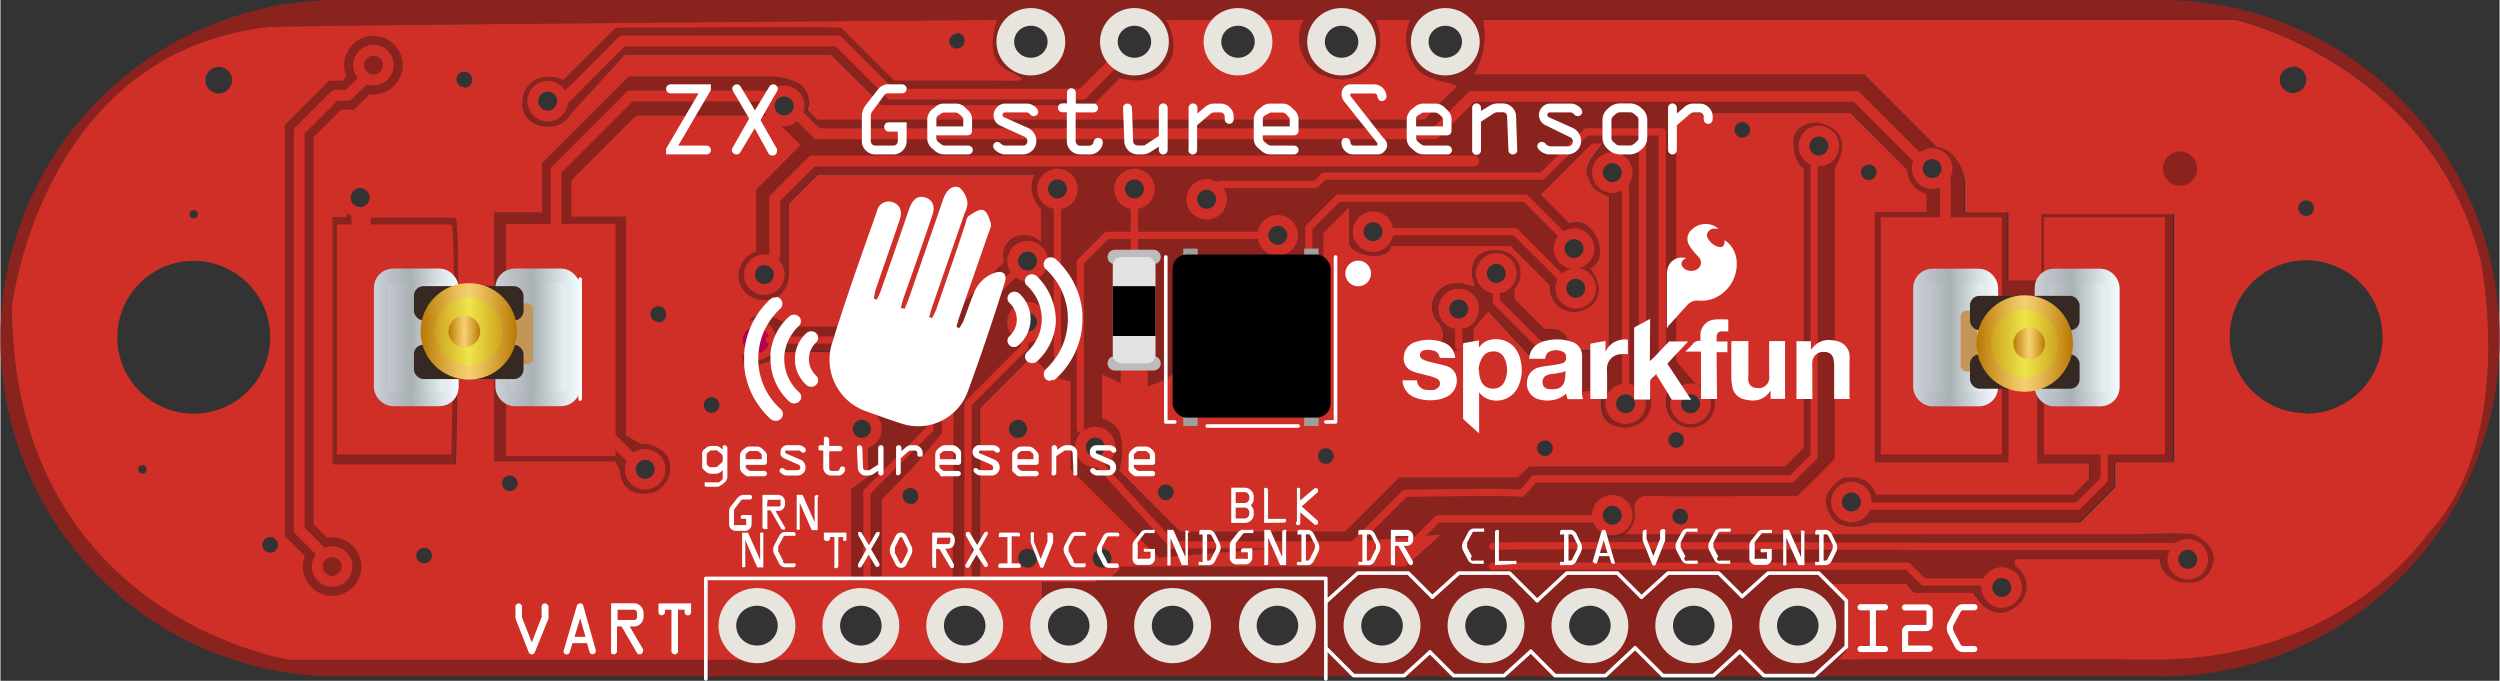 <?xml version="1.0" ?><svg height="16.62mm" viewBox="0 0 173 47.13" width="61.03mm" xmlns="http://www.w3.org/2000/svg" xmlns:xlink="http://www.w3.org/1999/xlink">
  <rect x="0" y="0" width="173" height="47.13" fill="#333333" stroke="none"/>
  <defs>
    <linearGradient data-name="Silver 01" gradientUnits="userSpaceOnUse" id="Silver_01" x1="26.35" x2="31.23" y1="23.36" y2="23.36">
      <stop offset="0" stop-color="#cbd1d6"/>
      <stop offset="0.2" stop-color="#bac0c5"/>
      <stop offset="0.43" stop-color="#aab1b5"/>
      <stop offset="0.52" stop-color="#b7bec2"/>
      <stop offset="0.84" stop-color="#e3eaed"/>
      <stop offset="1" stop-color="#f4fbfe"/>
    </linearGradient>
    <linearGradient id="Silver_01-2" x1="25.85" x2="31.73" xlink:href="#Silver_01" y1="23.36" y2="23.36"/>
    <linearGradient id="Silver_01-3" x1="34.76" x2="39.64" xlink:href="#Silver_01" y1="23.36" y2="23.36"/>
    <linearGradient id="Silver_01-4" x1="34.26" x2="40.14" xlink:href="#Silver_01" y1="23.36" y2="23.36"/>
    <linearGradient data-name="Gold 03" gradientUnits="userSpaceOnUse" id="Gold_03" x1="29.57" x2="35.26" y1="22.94" y2="22.94">
      <stop offset="0" stop-color="#c79317"/>
      <stop offset="0.5" stop-color="#eee64a"/>
      <stop offset="1" stop-color="#c79416"/>
    </linearGradient>
    <linearGradient data-name="Gold 02" gradientUnits="userSpaceOnUse" id="Gold_02" x1="29.07" x2="35.76" y1="22.94" y2="22.94">
      <stop offset="0" stop-color="#ba7802"/>
      <stop offset="0.18" stop-color="#d19b2d"/>
      <stop offset="0.39" stop-color="#ebc15d"/>
      <stop offset="0.5" stop-color="#f5d06f"/>
      <stop offset="0.61" stop-color="#ebc15d"/>
      <stop offset="0.82" stop-color="#d19b2d"/>
      <stop offset="1" stop-color="#ba7802"/>
    </linearGradient>
    <linearGradient id="Gold_03-2" x1="31.51" x2="32.71" xlink:href="#Gold_03" y1="22.94" y2="22.94"/>
    <linearGradient id="Gold_02-2" x1="31.01" x2="33.21" xlink:href="#Gold_02" y1="22.94" y2="22.94"/>
    <linearGradient gradientTransform="translate(287.52 46.72) rotate(-180)" id="Silver_01-5" x1="141.32" x2="146.2" xlink:href="#Silver_01" y1="23.36" y2="23.36"/>
    <linearGradient gradientTransform="translate(287.52 46.72) rotate(-180)" id="Silver_01-6" x1="140.82" x2="146.7" xlink:href="#Silver_01" y1="23.36" y2="23.36"/>
    <linearGradient gradientTransform="translate(270.71 46.72) rotate(-180)" id="Silver_01-7" x1="132.92" x2="137.79" xlink:href="#Silver_01" y1="23.36" y2="23.36"/>
    <linearGradient gradientTransform="translate(270.71 46.72) rotate(-180)" id="Silver_01-8" x1="132.42" x2="138.29" xlink:href="#Silver_01" y1="23.36" y2="23.36"/>
    <linearGradient id="Gold_03-3" x1="137.29" x2="142.98" xlink:href="#Gold_03" y1="23.78" y2="23.78"/>
    <linearGradient id="Gold_02-3" x1="136.79" x2="143.48" xlink:href="#Gold_02" y1="23.78" y2="23.78"/>
    <linearGradient id="Gold_03-4" x1="139.85" x2="141.04" xlink:href="#Gold_03" y1="23.78" y2="23.78"/>
    <linearGradient id="Gold_02-4" x1="139.35" x2="141.54" xlink:href="#Gold_02" y1="23.78" y2="23.78"/>
  </defs>
  <title>ZX Gesture</title>
  <g data-name="Layer 12" id="Layer_12">
    <g>
      <path d="M149.58,0H23.42A23.41,23.41,0,0,0,0,23.42H0A23.41,23.41,0,0,0,23.42,46.83H149.58A23.41,23.41,0,0,0,173,23.42h0A23.41,23.41,0,0,0,149.58,0ZM99.92,1.34a1.56,1.56,0,0,1,0,3.11,1.56,1.56,0,1,1,0-3.11Zm-7.08,0a1.56,1.56,0,1,1-1.55,1.55A1.55,1.55,0,0,1,92.84,1.34Zm-14.34,0A1.56,1.56,0,1,1,77,2.89,1.54,1.54,0,0,1,78.5,1.34Zm-7.17,0a1.56,1.56,0,0,1,0,3.11,1.56,1.56,0,1,1,0-3.11ZM74,44.86a1.55,1.55,0,1,1,1.55-1.55A1.55,1.55,0,0,1,74,44.86Zm7.19,0a1.55,1.55,0,1,1,1.56-1.55A1.54,1.54,0,0,1,81.14,44.86Zm7.26,0A1.55,1.55,0,1,1,90,43.31,1.54,1.54,0,0,1,88.4,44.86Zm7.24,0a1.55,1.55,0,1,1,1.56-1.55A1.55,1.55,0,0,1,95.64,44.86Zm7.2,0a1.55,1.55,0,1,1,1.55-1.55A1.55,1.55,0,0,1,102.84,44.86Zm7.21,0a1.55,1.55,0,1,1,1.56-1.55A1.55,1.55,0,0,1,110.05,44.86Zm7.17,0a1.55,1.55,0,1,1,1.56-1.55A1.55,1.55,0,0,1,117.22,44.86Zm7.2,0A1.55,1.55,0,1,1,126,43.31,1.55,1.55,0,0,1,124.42,44.86ZM168,37s-5.75,8.71-19.12,8.63-21.67,0-21.67,0l.58-.59V41.7l-1.26-1.27H132s.44.62.62.62h4s1.27,2.37,3,.91a1.66,1.66,0,0,0-.11-2.77v-.47h10a1.85,1.85,0,0,0,1.42,1.57c1.25.21,2-.16,2.29-1.29s-.92-1.92-1.42-2-4.08,0-4.08,0H126.54l-14.09,0a2.21,2.21,0,0,1-1.78,0H99.74l-2.39,2.19h-20l-1.51,1.07H72.14v5.38H20S.92,42.75.79,21.25c0,0,2-17.53,17.69-19.37C19.54,1.75,69,1.38,69,1.38S67.88,4,69.79,4.86s.52.68-1.12.68H61.88L58.21,1.88c-.06-.07-15.63,0-15.63,0L39,5.49c-1.52-.63-3.08.26-2.8,2,.25,1.44,2.62,1.66,3.28.39l3.78-4.14H57.51L61,7.28H75.6l1.87-1.87c1.75.4,3,0,3.66-1.57a3.29,3.29,0,0,0-.46-2.46h4.67a1.38,1.38,0,0,1,.66,0h4.2a2.88,2.88,0,0,0,1,3.68c1.71.79,3.15.58,4.12-1.22a3.08,3.08,0,0,0-.15-2.46h2.4a3.29,3.29,0,0,0,.78,3.68,5.48,5.48,0,0,0,1.68.63c1,.22.84.22.3.78S98.5,8.3,98.5,8.3h-42l-.67-.66a1.61,1.61,0,0,0-.59-1.83,4.18,4.18,0,0,0-2.06-.5H43.48l-6,6v3.41H34.17V31.94h8.41l.33.55c.14,1.38.94,1.89,2.35,1.59a1.81,1.81,0,0,0,.94-2.51,2.23,2.23,0,0,0-1.85-.85l-1-.57V15H39.57V12.44L44,8h9.29l2.08,2.08-3.08,3.09v4.24a1.77,1.77,0,0,0-1.06,2.4,1.84,1.84,0,0,0,2.64.66,2.05,2.05,0,0,0,.69-1.72V14.06l2-2h15A2,2,0,0,0,72,14.45v2.27a1.64,1.64,0,0,0-1.61-.43,1.35,1.35,0,0,0-.92,1.78l-1.73,1.74L65,22.58H54.79s-1.7-1.11-2.49-.8a2.46,2.46,0,0,0-1.13,1.44l.1,1.15.27,1s1.85-.21,2.25-.84l.12-.2H59.6l.73,4.4s.66.83.3,1.26a3.21,3.21,0,0,1-.57.57V33l-1.18.88v6.2H61v-5.5l2.19-2.19,2-2.36V26.54L66,27l-.12,13.06h1.9V28.25l3.71-3.71a3.26,3.26,0,0,0,2.55,1.84v6.11l5.79,5.79.33.32L99.74,37l12.71,0a1.79,1.79,0,0,0,.68-1.66.81.81,0,0,1,.91-1c1.13.05,10.38,0,10.38,0L127,31.77V11.67c1-1.7.56-2.74-1.1-3.17,0,0-1.75-.12-1.75,1.33s.71,1.84.71,1.84V31l-1.27,1.28H105.83l-.78.77H96.83l-3.74,3.74H81.67L77.44,32.6A4.7,4.7,0,0,0,77.5,30,1.7,1.7,0,0,0,76.26,29V25.92l1.28.58V24.72h1.88v2s2-.57,2.33-1.73,9.83-6.74,9.83-6.74V16.12l1.78-1.77v2.32c-.16,1.15,2.77,1.55,2.93.4h8.29l2.74,2.74a1.66,1.66,0,0,0,2.53,1.58c1.07-.51,1.09-1.71.23-2.76,1.59-.73.18-3.83-1.41-3.11l-2-2,3.55-3.55h.76s-1.41,1.49-1.09,2.2.17.91,1.5,1.5v10.6h-2.72c-.06-1.05-.57-1.59-1.73-1.44l-2.09-2.08V20a1.6,1.6,0,0,0-1.16-2.68c-1.28,0-1.87.58-1.79,1.8,0,0,.28.76.13.72s-2-.9-2.82.89a1.61,1.61,0,0,0,.33,1.57,1.32,1.32,0,0,1,.23,1.48l.75.59,1.45-.43.06-1.22L103,21.56,106,24.72l1.44-.78a.65.65,0,0,1,.9.15,4.32,4.32,0,0,1,.64,1.34v1.73l2-.13s-.57,2.19,1,2.5a1.8,1.8,0,0,0,2.34-2.06,5.19,5.19,0,0,1,.07-2h.3l.87,1.49a2,2,0,0,0,0,1.71,1.71,1.71,0,0,0,2.92.23,1.63,1.63,0,0,0-.09-1.94c-.75-1.13-.66,0-.66,0L116,25V7.83h12.16L132,11.75a1.75,1.75,0,0,0,1.29,1.67v1.25h-3.58V32H139V25.43h2v6.65h3.62v1.05l-1.08,1.08H129.83c-.3-1-1.07-1.34-2.29-1.17-1.12.76-1.73,1.67-.45,3.09a2.9,2.9,0,0,0,2.45,0h14.34l2.43-2.44V32h4.08V14.83h-9.18v4.55h-2.29V14.67h-3V12.58c-.22-1.49-.91-2.26-2-2.47l-5-5H102a5.25,5.25,0,0,0,.64-3.76h52.08c.12,0,13.58,3.12,17,16.75C171.71,18.13,174.25,30.58,168,37Zm-30.37,3.63a.92.92,0,1,1,.91.91A.92.92,0,0,1,137.63,40.67Zm12.87-2a.92.92,0,1,1,.92.92A.92.92,0,0,1,150.5,38.72ZM38.79,7a.92.92,0,1,1-.91-.92A.92.92,0,0,1,38.79,7Zm57.14,9a.92.92,0,1,1-.91-.91A.92.92,0,0,1,95.93,16Zm-6.6.25a.92.92,0,1,1-.91-.91A.92.92,0,0,1,89.33,16.29ZM84.42,13.8a.92.92,0,1,1-.92-.92A.92.92,0,0,1,84.42,13.8Zm-5-.72a.92.92,0,1,1-.92-.91A.92.92,0,0,1,79.42,13.08ZM76.7,31a.92.92,0,1,1-.91-.92A.91.91,0,0,1,76.7,31ZM74.08,13.08a.92.92,0,1,1-.91-.91A.92.92,0,0,1,74.08,13.08ZM55.17,7.33a.92.92,0,1,1-.92-.91A.92.92,0,0,1,55.17,7.33ZM43.71,32.49a.92.92,0,1,1,.92.92A.92.92,0,0,1,43.71,32.49ZM53.79,19a.92.92,0,1,1-.91-.92A.91.91,0,0,1,53.79,19ZM71.1,19a.92.92,0,1,1,.92-.92A.92.92,0,0,1,71.1,19ZM72,22.3a.92.92,0,1,1-.92-.91A.92.92,0,0,1,72,22.3Zm38.65,13.37a.92.92,0,1,1,.91.91A.92.92,0,0,1,110.67,35.67ZM125,10.11a.92.92,0,1,1,.92.92A.92.92,0,0,1,125,10.11Zm-16,8a.92.92,0,1,1,.92-.92A.92.92,0,0,1,108.93,18.13ZM110,20a.92.92,0,1,1-.91-.92A.92.92,0,0,1,110,20Zm1.62-7.1a.92.92,0,1,1,.92-.91A.91.91,0,0,1,111.58,12.86ZM113.42,28a.92.92,0,1,1-.92-.92A.92.92,0,0,1,113.42,28Zm-9-9a.92.92,0,1,1-.91-.92A.91.91,0,0,1,104.46,18.93Zm-2.6,2.46a.92.92,0,1,1-.91-.92A.91.91,0,0,1,101.86,21.39ZM116.08,28a.92.92,0,1,1,.92.91A.92.92,0,0,1,116.08,28ZM132.8,11.67a.92.92,0,1,1,.92.91A.92.92,0,0,1,132.8,11.67ZM129,34.75a.92.92,0,1,1-.91-.92A.92.92,0,0,1,129,34.75Z" style="fill: #8a231e"/>
      <path d="M154.71,1.38H102.63A5.25,5.25,0,0,1,102,5.14h27l5,5c1.05.21,1.74,1,2,2.47v2.09h3v4.71h2.29V14.83h9.18V32h-4.08v1.73l-2.43,2.44H129.54a2.9,2.9,0,0,1-2.45,0c-1.28-1.42-.67-2.33.45-3.09,1.22-.17,2,.21,2.29,1.17H143.5l1.08-1.08V32.08H141V25.43h-2V32h-9.25V14.67h3.58V13.42A1.75,1.75,0,0,1,132,11.75l-3.91-3.92H116V25l1.66,1.94s-.09-1.13.66,0a1.63,1.63,0,0,1,.09,1.94,1.71,1.71,0,0,1-2.92-.23,2,2,0,0,1,0-1.71l-.87-1.49h-.3a5.19,5.19,0,0,0-.07,2,1.8,1.8,0,0,1-2.34,2.06c-1.6-.31-1-2.5-1-2.5l-2,.13V25.43a4.32,4.32,0,0,0-.64-1.34.65.65,0,0,0-.9-.15l-1.44.78L103,21.56,102,22.72l-.06,1.22-1.45.43-.75-.59a1.32,1.32,0,0,0-.23-1.48,1.61,1.61,0,0,1-.33-1.57c.77-1.79,2.68-.92,2.82-.89s-.13-.72-.13-.72c-.08-1.22.51-1.83,1.79-1.8A1.6,1.6,0,0,1,104.81,20v.71l2.09,2.08c1.16-.15,1.67.39,1.73,1.44h2.72V13.63c-1.33-.59-1.18-.8-1.5-1.5s1.09-2.2,1.09-2.2h-.76l-3.55,3.55,2,2c1.59-.72,3,2.38,1.41,3.11.86,1.05.84,2.25-.23,2.76a1.66,1.66,0,0,1-2.53-1.58l-2.74-2.74H96.29c-.16,1.15-3.09.75-2.93-.4V14.35l-1.78,1.77v2.12S82,23.83,81.75,25s-2.33,1.73-2.33,1.73v-2H77.54V26.5l-1.28-.58V29A1.7,1.7,0,0,1,77.5,30a4.7,4.7,0,0,1-.06,2.57l4.23,4.23H93.09l3.74-3.74h8.22l.78-.77h17.74L124.84,31V11.67s-.71-.38-.71-1.84,1.75-1.33,1.75-1.33c1.66.43,2.06,1.47,1.1,3.17v20.1l-2.56,2.56s-9.25.05-10.38,0a.81.81,0,0,0-.91,1,1.79,1.79,0,0,1-.68,1.66l14.09,0h21.13s3.58-.13,4.08,0,1.71.92,1.42,2-1,1.5-2.29,1.29a1.85,1.85,0,0,1-1.42-1.57h-10v.47a1.66,1.66,0,0,1,.11,2.77c-1.72,1.46-3-.91-3-.91h-4c-.18,0-.62-.62-.62-.62h-5.43l1.26,1.27v3.38l-.58.59s8.29-.09,21.67,0S168,37,168,37c6.25-6.46,3.71-18.91,3.71-18.91C168.29,4.5,154.83,1.38,154.71,1.38Zm-25.38,10a.54.54,0,0,1,.54.54.54.54,0,0,1-.54.54.55.55,0,0,1-.54-.54A.54.54,0,0,1,129.33,11.41ZM80.67,34.62a.54.54,0,1,1,0-1.08.54.54,0,1,1,0,1.08Zm11.08-2.51a.54.54,0,0,1-.54-.54.54.54,0,0,1,1.08,0A.54.54,0,0,1,91.75,32.11Zm15.16-.54a.54.54,0,0,1-.53-.54.54.54,0,1,1,.53.54ZM116,31a.54.54,0,1,1,.54-.54A.54.54,0,0,1,116,31Zm4.58-21.47a.54.54,0,0,1,0-1.08.54.54,0,1,1,0,1.08Zm-4.3,26.76a.54.54,0,1,1,.54-.54A.54.54,0,0,1,116.25,36.32Zm43.87-21.87a.54.54,0,0,1-.54.53.54.54,0,1,1,.54-.53Zm-1.45-9.82a.92.92,0,1,1-.92.91A.91.91,0,0,1,158.67,4.63Zm.91,24a5.29,5.29,0,1,1,5.29-5.29A5.29,5.29,0,0,1,159.58,28.64Z" style="fill: #cf2f27"/>
      <path d="M79.87,38.28l-5.79-5.79V26.38a3.26,3.26,0,0,1-2.55-1.84l-3.71,3.71V40.08h-1.9L66,27l-.83-.48V30l-2,2.36L61,34.58v5.5H58.88v-6.2L60.06,33V30.6a3.21,3.21,0,0,0,.57-.57c.36-.43-.3-1.26-.3-1.26l-.73-4.4H53.91l-.12.2c-.4.63-2.25.84-2.25.84l-.27-1-.1-1.15a2.46,2.46,0,0,1,1.13-1.44c.79-.31,2.49.8,2.49.8H65l2.77-2.77,1.73-1.74a1.35,1.35,0,0,1,.92-1.78,1.64,1.64,0,0,1,1.61.43V14.45a2,2,0,0,1-.45-2.36h-15l-2,2v4.66a2.05,2.05,0,0,1-.69,1.72,1.84,1.84,0,0,1-2.64-.66,1.77,1.77,0,0,1,1.06-2.4V13.14l3.08-3.09L53.33,8H44l-4.47,4.47V15h3.78V30.15l1,.57a2.23,2.23,0,0,1,1.85.85,1.81,1.81,0,0,1-.94,2.51c-1.41.3-2.21-.21-2.35-1.59l-.33-.55H34.17V14.71h3.32V11.3l6-6h9.74a4.18,4.18,0,0,1,2.06.5,1.61,1.61,0,0,1,.59,1.83l.67.66h42S99.79,7,100.33,6.47s.74-.56-.3-.78a5.48,5.48,0,0,1-1.68-.63,3.29,3.29,0,0,1-.78-3.68h-2.4a3.08,3.08,0,0,1,.15,2.46c-1,1.8-2.41,2-4.12,1.22a2.88,2.88,0,0,1-1-3.68H86a1.55,1.55,0,1,1-.66,0H80.67a3.29,3.29,0,0,1,.46,2.46c-.65,1.53-1.91,2-3.66,1.57L75.6,7.28H61l-3.5-3.5H43.23L39.45,7.92c-.66,1.27-3,1.05-3.28-.39-.28-1.78,1.28-2.67,2.8-2l3.61-3.61s15.57-.07,15.63,0l3.67,3.66h6.79c1.64,0,3,.17,1.12-.68S69,1.38,69,1.38s-49.47.37-50.53.5C2.76,3.72.79,21.25.79,21.25.92,42.75,20,45.67,20,45.67h52.1V40.29h3.65l1.51-1.07h20L99.74,37,80.2,38.6Zm-34.33-16a.54.54,0,1,1,.54-.54A.54.54,0,0,1,45.54,22.32Zm20.67-20a.54.54,0,0,1,.54.54.54.54,0,0,1-.54.54.54.54,0,0,1-.54-.54A.55.55,0,0,1,66.21,2.35ZM15.11,4.63a.92.92,0,1,1-.92.91A.92.92,0,0,1,15.11,4.63Zm-1.73,9.91a.29.29,0,1,1-.29.29A.29.29,0,0,1,13.38,14.54ZM9.83,32.78a.29.29,0,1,1,.29-.29A.29.29,0,0,1,9.83,32.78Zm3.55-4.14a5.29,5.29,0,1,1,5.29-5.29A5.29,5.29,0,0,1,13.38,28.64Zm5.29,9.62a.54.54,0,1,1,0-1.08.54.54,0,0,1,0,1.08ZM25.82,3.59a.92.92,0,1,1-.92.92A.92.92,0,0,1,25.82,3.59ZM23,40.14a.92.92,0,1,1,.91-.92A.92.92,0,0,1,23,40.14ZM29.33,39a.54.54,0,1,1,.54-.54A.54.54,0,0,1,29.33,39Zm2.2-6.89H23V15.07h1v-.48l.72,0a.91.91,0,0,1-.8-.89.92.92,0,1,1,1.08.88l.56,0-.13.53h6C31.94,15.07,31.53,32.15,31.53,32.15Zm.58-26.07a.54.54,0,1,1,.54-.54A.54.54,0,0,1,32.11,6.08ZM35.26,34a.54.54,0,0,1-.54-.54.54.54,0,0,1,1.08,0A.54.54,0,0,1,35.26,34ZM59.6,28.77a.92.92,0,1,1-.92.92A.92.92,0,0,1,59.6,28.77Zm-10.37-.19a.54.54,0,1,1,.54-.54A.54.54,0,0,1,49.23,28.58Zm3.14,16.28a1.55,1.55,0,1,1,1.55-1.55A1.55,1.55,0,0,1,52.37,44.86Zm7.23,0a1.55,1.55,0,1,1,1.55-1.55A1.55,1.55,0,0,1,59.6,44.86Zm3.39-10a.54.54,0,1,1,.54-.54A.54.54,0,0,1,63,34.91Zm3.76,10a1.55,1.55,0,1,1,1.56-1.55A1.54,1.54,0,0,1,66.75,44.86Zm2.74-15.17a.92.92,0,1,1,.92.91A.92.92,0,0,1,69.49,29.69Zm1.61,9.86a.92.92,0,1,1,.92-.91A.91.91,0,0,1,71.1,39.55Zm5.16,0a.92.92,0,1,1,.92-.91A.91.91,0,0,1,76.26,39.55Z" style="fill: #cf2f27"/>
      <path d="M25.5,15.07l.13-.53-.56,0a1,1,0,0,1-.17,0l-.11,0-.72,0v.48H23V32.15h8.49s.41-17.08,0-17.08Z" style="fill: #8a231e"/>
    </g>
    <polyline points="25.13 5.54 24.07 6.59 23.17 6.59 20.68 9.08 20.68 36.69 22.18 38.19" style="fill: none;stroke: #8a231e;stroke-miterlimit: 10;stroke-width: 2px"/>
    <circle cx="22.96" cy="39.22" r="1.03" style="fill: none;stroke: #8a231e;stroke-miterlimit: 10;stroke-width: 2px"/>
    <circle cx="25.82" cy="4.51" r="1.03" style="fill: none;stroke: #8a231e;stroke-miterlimit: 10;stroke-width: 2px"/>
  </g>
  <g data-name="Layer 7" id="Layer_7">
    <polyline points="25.13 5.54 24.07 6.59 23.17 6.59 20.68 9.08 20.68 36.69 22.18 38.19" style="fill: none;stroke: #cf2f27;stroke-linecap: round;stroke-linejoin: round;stroke-width: 0.75px"/>
    <circle cx="22.96" cy="39.22" r="1.03" style="fill: none;stroke: #cf2f27;stroke-linecap: round;stroke-linejoin: round;stroke-width: 0.75px"/>
    <circle cx="24.9" cy="13.68" r="1.03" style="fill: none;stroke: #cf2f27;stroke-linecap: round;stroke-linejoin: round;stroke-width: 0.75px"/>
    <circle cx="25.82" cy="4.51" r="1.03" style="fill: none;stroke: #cf2f27;stroke-linecap: round;stroke-linejoin: round;stroke-width: 0.75px"/>
    <circle cx="37.88" cy="7" r="1.03" style="fill: none;stroke: #cf2f27;stroke-linecap: round;stroke-linejoin: round;stroke-width: 0.75px"/>
    <circle cx="54.25" cy="7.33" r="1.03" style="fill: none;stroke: #cf2f27;stroke-linecap: round;stroke-linejoin: round;stroke-width: 0.75px"/>
    <circle cx="52.88" cy="19.01" r="1.03" style="fill: none;stroke: #cf2f27;stroke-linecap: round;stroke-linejoin: round;stroke-width: 0.75px"/>
    <circle cx="83.5" cy="13.8" r="1.03" style="fill: none;stroke: #cf2f27;stroke-linecap: round;stroke-linejoin: round;stroke-width: 0.75px"/>
    <circle cx="75.79" cy="30.95" r="1.03" style="fill: none;stroke: #cf2f27;stroke-linecap: round;stroke-linejoin: round;stroke-width: 0.75px"/>
    <circle cx="71.1" cy="38.64" r="1.03" style="fill: none;stroke: #cf2f27;stroke-linecap: round;stroke-linejoin: round;stroke-width: 0.75px"/>
    <circle cx="76.26" cy="38.64" r="1.03" style="fill: none;stroke: #cf2f27;stroke-linecap: round;stroke-linejoin: round;stroke-width: 0.75px"/>
    <path d="M71.44,29.69a1,1,0,1,1-1-1A1,1,0,0,1,71.44,29.69Z" style="fill: none;stroke: #cf2f27;stroke-linecap: round;stroke-linejoin: round;stroke-width: 0.75px"/>
    <path d="M60.63,29.69a1,1,0,1,1-1-1A1,1,0,0,1,60.63,29.69Z" style="fill: none;stroke: #cf2f27;stroke-linecap: round;stroke-linejoin: round;stroke-width: 0.75px"/>
    <circle cx="52.3" cy="23.54" r="1.03" style="fill: none;stroke: #cf2f27;stroke-linecap: round;stroke-linejoin: round;stroke-width: 0.75px"/>
    <circle cx="52.3" cy="23.54" r="0.92" style="fill: #b4004c"/>
    <circle cx="71.1" cy="18.07" r="1.03" style="fill: none;stroke: #cf2f27;stroke-linecap: round;stroke-linejoin: round;stroke-width: 0.75px"/>
    <circle cx="71.1" cy="22.3" r="1.03" style="fill: none;stroke: #cf2f27;stroke-linecap: round;stroke-linejoin: round;stroke-width: 0.75px"/>
    <circle cx="78.5" cy="13.08" r="1.03" style="fill: none;stroke: #cf2f27;stroke-linecap: round;stroke-linejoin: round;stroke-width: 0.75px"/>
    <circle cx="73.17" cy="13.08" r="1.03" style="fill: none;stroke: #cf2f27;stroke-linecap: round;stroke-linejoin: round;stroke-width: 0.75px"/>
    <circle cx="88.42" cy="16.29" r="1.03" style="fill: none;stroke: #cf2f27;stroke-linecap: round;stroke-linejoin: round;stroke-width: 0.75px"/>
    <circle cx="95.02" cy="16.04" r="1.03" style="fill: none;stroke: #cf2f27;stroke-linecap: round;stroke-linejoin: round;stroke-width: 0.75px"/>
    <circle cx="108.93" cy="17.21" r="1.03" style="fill: none;stroke: #cf2f27;stroke-linecap: round;stroke-linejoin: round;stroke-width: 0.75px"/>
    <circle cx="109.05" cy="19.96" r="1.03" style="fill: none;stroke: #cf2f27;stroke-linecap: round;stroke-linejoin: round;stroke-width: 0.75px"/>
    <circle cx="103.55" cy="18.93" r="1.03" style="fill: none;stroke: #cf2f27;stroke-linecap: round;stroke-linejoin: round;stroke-width: 0.75px"/>
    <circle cx="100.95" cy="21.39" r="1.03" style="fill: none;stroke: #cf2f27;stroke-linecap: round;stroke-linejoin: round;stroke-width: 0.75px"/>
    <circle cx="111.58" cy="11.95" r="1.03" style="fill: none;stroke: #cf2f27;stroke-linecap: round;stroke-linejoin: round;stroke-width: 0.75px"/>
    <circle cx="112.5" cy="27.95" r="1.03" style="fill: none;stroke: #cf2f27;stroke-linecap: round;stroke-linejoin: round;stroke-width: 0.75px"/>
    <circle cx="117" cy="27.95" r="1.03" style="fill: none;stroke: #cf2f27;stroke-linecap: round;stroke-linejoin: round;stroke-width: 0.75px"/>
    <circle cx="125.88" cy="10.11" r="1.03" style="fill: none;stroke: #cf2f27;stroke-linecap: round;stroke-linejoin: round;stroke-width: 0.75px"/>
    <circle cx="128.13" cy="34.75" r="1.03" style="fill: none;stroke: #cf2f27;stroke-linecap: round;stroke-linejoin: round;stroke-width: 0.75px"/>
    <circle cx="133.72" cy="11.67" r="1.03" style="fill: none;stroke: #cf2f27;stroke-linecap: round;stroke-linejoin: round;stroke-width: 0.75px"/>
    <circle cx="111.58" cy="35.67" r="1.03" style="fill: none;stroke: #cf2f27;stroke-linecap: round;stroke-linejoin: round;stroke-width: 0.75px"/>
    <circle cx="138.54" cy="40.67" r="1.03" style="fill: none;stroke: #cf2f27;stroke-linecap: round;stroke-linejoin: round;stroke-width: 0.75px"/>
    <circle cx="151.42" cy="38.72" r="1.03" style="fill: none;stroke: #cf2f27;stroke-linecap: round;stroke-linejoin: round;stroke-width: 0.75px"/>
    <circle cx="44.63" cy="32.49" r="1.03" style="fill: none;stroke: #cf2f27;stroke-linecap: round;stroke-linejoin: round;stroke-width: 0.75px"/>
    <path d="M24.29,14.66v.88h-1V31.46h7.92s.38-15.92,0-15.92H25.63v-1Z" style="fill: #cf2f27"/>
    <line style="fill: none;stroke: #cf2f27;stroke-linecap: round;stroke-linejoin: round;stroke-width: 0.75px" x1="43.71" x2="42.1" y1="31.75" y2="30.15"/>
    <rect height="16.07" style="fill: #cf2f27" width="7.58" x="35" y="15.5"/>
    <polyline points="38.46 16.04 38.46 11.79 43.6 6.65 53.22 6.65" style="fill: none;stroke: #cf2f27;stroke-linecap: round;stroke-linejoin: round;stroke-width: 0.75px"/>
    <polyline points="39.02 6.88 43.05 2.84 57.98 2.84 61.66 6.52 74.89 6.52 77.22 4.18" style="fill: none;stroke: #cf2f27;stroke-linecap: round;stroke-linejoin: round;stroke-width: 0.75px"/>
    <polyline points="55.28 8 56.54 9.26 84.82 9.26 99.29 9.26 101.87 6.67 128.45 6.67 132.69 10.91" style="fill: none;stroke: #cf2f27;stroke-linecap: round;stroke-linejoin: round;stroke-width: 0.75px"/>
    <polyline points="53.6 17.75 53.6 13.75 56.21 11.14 101.98 11.14" style="fill: none;stroke: #cf2f27;stroke-linecap: round;stroke-linejoin: round;stroke-width: 0.75px"/>
    <polyline points="84.42 12.77 91.04 12.77 91.62 12.19 106.73 12.19 109.79 9.13 115.04 9.13 115.04 25.81 116.25 27.02" style="fill: none;stroke: #cf2f27;stroke-linecap: round;stroke-linejoin: round;stroke-width: 0.5px"/>
    <polyline points="108.13 16.29 105.56 13.72 92.6 13.72 90.57 15.76 90.57 19.04" style="fill: none;stroke: #cf2f27;stroke-linecap: round;stroke-linejoin: round;stroke-width: 0.5px"/>
    <polyline points="95.93 16.04 104.85 16.04 107.94 19.12" style="fill: none;stroke: #cf2f27;stroke-linecap: round;stroke-linejoin: round;stroke-width: 0.5px"/>
    <polyline points="87.5 16.29 76.6 16.29 74.75 18.14 74.75 29.69" style="fill: none;stroke: #cf2f27;stroke-linecap: round;stroke-linejoin: round;stroke-width: 0.5px"/>
    <line style="fill: none;stroke: #cf2f27;stroke-linecap: round;stroke-linejoin: round;stroke-width: 0.5px" x1="78.5" x2="78.5" y1="14" y2="18.24"/>
    <path d="M75.79,31.86l5.34,5.86H93.67l3.56-3.57s7.79-.14,7.94,0,1-1,1-1H124l1.55-1.54V11" style="fill: none;stroke: #cf2f27;stroke-linecap: round;stroke-linejoin: round;stroke-width: 0.5px"/>
    <polyline points="103.55 20.35 103.55 20.88 108.11 25.43" style="fill: none;stroke: #cf2f27;stroke-linecap: round;stroke-linejoin: round;stroke-width: 0.5px"/>
    <polyline points="100.95 22.89 100.95 23.94 102 24.98" style="fill: none;stroke: #cf2f27;stroke-linecap: round;stroke-linejoin: round;stroke-width: 0.5px"/>
    <polyline points="97.35 38.06 99.49 35.92 110.08 35.92" style="fill: none;stroke: #cf2f27;stroke-linecap: round;stroke-linejoin: round;stroke-width: 0.5px"/>
    <path d="M103.29,37.83c.19-.13,31.46,0,31.46,0h15.64" style="fill: none;stroke: #cf2f27;stroke-linecap: round;stroke-linejoin: round;stroke-width: 0.5px"/>
    <polyline points="137.51 40.29 133.13 40.29 132.02 39.19 103.29 39.19" style="fill: none;stroke: #cf2f27;stroke-linecap: round;stroke-linejoin: round;stroke-width: 0.5px"/>
    <polyline points="129.33 35.04 143.79 35.04 145.63 33.21 145.63 30.54" style="fill: none;stroke: #cf2f27;stroke-linecap: round;stroke-linejoin: round;stroke-width: 0.5px"/>
    <rect height="16.42" style="fill: #cf2f27" width="8.38" x="141.46" y="15.04"/>
    <rect height="16.42" style="fill: #cf2f27" width="8.38" x="130.17" y="15.04"/>
    <line style="fill: none;stroke: #cf2f27;stroke-linecap: round;stroke-linejoin: round;stroke-width: 0.5px" x1="112.5" x2="112.5" y1="12.98" y2="27.03"/>
    <line style="fill: none;stroke: #cf2f27;stroke-linecap: round;stroke-linejoin: round;stroke-width: 0.5px" x1="113.67" x2="113.67" y1="24.72" y2="9.08"/>
    <line style="fill: none;stroke: #cf2f27;stroke-linecap: round;stroke-linejoin: round;stroke-width: 0.5px" x1="53.22" x2="59.85" y1="23.54" y2="23.54"/>
    <polyline points="64.35 27.03 64.35 29.69 59.98 34.06 59.98 41.13" style="fill: none;stroke: #cf2f27;stroke-linecap: round;stroke-linejoin: round;stroke-width: 0.5px"/>
    <polyline points="66.98 40.81 66.98 27.95 70.9 24.02 70.9 22.62" style="fill: none;stroke: #cf2f27;stroke-linecap: round;stroke-linejoin: round;stroke-width: 0.5px"/>
    <line style="fill: none;stroke: #cf2f27;stroke-linecap: round;stroke-linejoin: round;stroke-width: 0.5px" x1="70.19" x2="67.82" y1="18.93" y2="21.29"/>
    <line style="fill: none;stroke: #cf2f27;stroke-linecap: round;stroke-linejoin: round;stroke-width: 0.5px" x1="73.17" x2="73.17" y1="14.45" y2="24.72"/>
    <line style="fill: #8a231e;stroke: #cf2f27;stroke-linecap: round;stroke-linejoin: round;stroke-width: 0.75px" x1="134.64" x2="134.64" y1="12.58" y2="15.55"/>
  </g>
  <g data-name="TEXT" id="TEXT-2">
    <g>
      <path d="M115.36,22.76V19a1.43,1.43,0,0,1,.11-.58,1,1,0,0,1,1.11-.57l.2,0-.07,0a1.13,1.13,0,0,0-.18.12.35.35,0,0,0-.07.52.76.76,0,0,0,.22.18.8.8,0,0,0,.72,0,.54.54,0,0,0,.22-.8c-.11-.16-.27-.28-.38-.43a3.16,3.16,0,0,1-.35-.49.84.84,0,0,1,.2-1.06,1.36,1.36,0,0,1,1.83-.06c-.12,0-.26,0-.39,0a.56.56,0,0,0-.31.21.41.41,0,0,0,0,.5,1.19,1.19,0,0,0,.71.55c.26.07.43-.07.42-.37a.28.28,0,0,0,0-.09l0,0a2,2,0,0,1,.28.21,1.93,1.93,0,0,1,.53,1,2.58,2.58,0,0,1-1.61,2.84,2.35,2.35,0,0,1-1,.13.9.9,0,0,0-.75.28c-.45.48-.89,1-1.34,1.47Z" style="fill: #fff"/>
      <path d="M102.36,27.16V30l-.18-.16-.87-.78a.22.22,0,0,1-.06-.14c0-1.69,0-3.37,0-5.06,0-.08,0-.11.1-.12l1-.17v.5l0,0a1.29,1.29,0,0,1,1-.58,1.69,1.69,0,0,1,1.4.5,2,2,0,0,1,.5,1.05,2.75,2.75,0,0,1-.18,1.72,1.65,1.65,0,0,1-2.2.82,1.38,1.38,0,0,1-.52-.44Zm0-1.56a1.84,1.84,0,0,0,.14.78.85.85,0,0,0,.79.52.82.82,0,0,0,.83-.49,1.9,1.9,0,0,0,0-1.6.8.8,0,0,0-.8-.48.84.84,0,0,0-.79.52A1.78,1.78,0,0,0,102.32,25.6Z" style="fill: #fff"/>
      <path d="M114.18,25l.33-.31,1-1.05a.24.24,0,0,1,.1,0h1.22s0,0,0,0l-.72.76c-.24.25-.47.51-.72.78l1.65,2.49h-1.24a.15.15,0,0,1-.16-.09c-.32-.54-.66-1.08-1-1.62l0-.08-.3.28a.34.34,0,0,0-.14.31c0,.36,0,.72,0,1.08v.11h-1.11V22.79a.16.16,0,0,1,.1-.17l.9-.49.11-.05Z" style="fill: #fff"/>
      <path d="M108.37,27.25a1.66,1.66,0,0,1-.78.42,2.2,2.2,0,0,1-1,0,1.11,1.11,0,0,1-.91-1.25,1.06,1.06,0,0,1,.89-1c.32-.08.65-.1,1-.16a4.52,4.52,0,0,0,.53-.11.33.33,0,0,0,.28-.32c0-.2,0-.39-.23-.48a1.07,1.07,0,0,0-.94,0,.57.57,0,0,0-.27.49h-1.11a1.25,1.25,0,0,1,.28-.76,1.52,1.52,0,0,1,.88-.49,3.19,3.19,0,0,1,1.81.08,1,1,0,0,1,.69,1c0,.71,0,1.41,0,2.11a5.87,5.87,0,0,0,0,.59,2.5,2.5,0,0,0,.07.26h-1c-.06,0-.09,0-.1-.08S108.39,27.36,108.37,27.25Zm0-1.57-.24.09-.53.1A1.39,1.39,0,0,0,107,26a.49.49,0,0,0-.24.53.43.43,0,0,0,.38.4,2.19,2.19,0,0,0,.51,0,.7.7,0,0,0,.64-.63C108.33,26.13,108.33,25.91,108.34,25.68Z" style="fill: #fff"/>
      <path d="M119.9,23.61H121v.12c0,.77,0,1.53,0,2.3a1.42,1.42,0,0,0,0,.36.56.56,0,0,0,.54.46.73.73,0,0,0,.9-.59,1.13,1.13,0,0,0,0-.32c0-.73,0-1.47,0-2.2v-.13h1.1v4h-1v-.56l-.06.07a1.39,1.39,0,0,1-1.29.6,2.44,2.44,0,0,1-.6-.11,1.08,1.08,0,0,1-.71-.88,4.52,4.52,0,0,1-.06-.53V23.66A.11.11,0,0,1,119.9,23.61Z" style="fill: #fff"/>
      <path d="M128.05,27.62h-1.11v-.11c0-.73,0-1.47,0-2.2a1.75,1.75,0,0,0-.05-.46.58.58,0,0,0-.61-.48.74.74,0,0,0-.85.69,2.32,2.32,0,0,0,0,.46v2.1h-1.1v-4h1v.55l.05,0a1.4,1.4,0,0,1,1.35-.62,2.14,2.14,0,0,1,.56.11,1.08,1.08,0,0,1,.71.88,3.41,3.41,0,0,1,0,.55c0,.82,0,1.65,0,2.48Z" style="fill: #fff"/>
      <path d="M100.7,24.78h-1a.11.11,0,0,1-.08-.05.53.53,0,0,0-.5-.47,1.15,1.15,0,0,0-.61,0,.31.31,0,0,0-.24.26.33.33,0,0,0,.16.34,2.43,2.43,0,0,0,.64.22c.33.08.66.15,1,.25a1,1,0,0,1,.68.6,1.27,1.27,0,0,1-.45,1.43,2.12,2.12,0,0,1-1,.33,2.91,2.91,0,0,1-1.4-.18,1.3,1.3,0,0,1-.84-1.18s0,0,0,0h1a.69.69,0,0,0,.7.66,2.7,2.7,0,0,0,.49,0,.68.68,0,0,0,.22-.12.37.37,0,0,0,0-.64,2.44,2.44,0,0,0-.59-.21c-.3-.09-.62-.16-.93-.24l-.27-.11a.93.93,0,0,1-.53-1,1.12,1.12,0,0,1,.83-1,2.84,2.84,0,0,1,1.8,0A1.22,1.22,0,0,1,100.7,24.78Z" style="fill: #fff"/>
      <path d="M118.83,27.62h-1.11V24.34h-1.08c.18-.18.36-.34.51-.52a.54.54,0,0,1,.53-.22h0c0-.14,0-.28,0-.42a1.08,1.08,0,0,1,1-1.06,7.22,7.22,0,0,1,.93,0v.82h-.4c-.29,0-.39.11-.41.39,0,.1,0,.2,0,.31h.75v.74h-.75Z" style="fill: #fff"/>
      <path d="M111.17,27.62h-1.11v-.1c0-1.21,0-2.42,0-3.63,0-.07,0-.11.11-.12l.94-.17v.75a1.44,1.44,0,0,1,1.55-.83v1a4.86,4.86,0,0,0-.54,0,1,1,0,0,0-.9.85,2.42,2.42,0,0,0,0,.47c0,.55,0,1.11,0,1.66Z" style="fill: #fff"/>
    </g>
    <path d="M62.6,21.37c.09-.24.2-.47.28-.7.74-2.15,1.49-4.29,2.23-6.44.08-.23.15-.46.25-.68.23-.49.66-.77,1.06-.54a1.67,1.67,0,0,1,.52,1,1.66,1.66,0,0,1-.2.76c-.74,2.15-1.49,4.29-2.23,6.44-.08.24-.15.49-.22.73l.19.09a4.92,4.92,0,0,0,.3-.61c.69-2,1.36-3.92,2-5.88.07-.21.11-.5.25-.59.31-.21.74-.5,1-.41s.43.57.53.93c.06.18-.09.46-.17.69l-2,5.74c-.09.24-.14.48-.21.72l.18.1a3,3,0,0,0,.28-.44c.26-.66.47-1.34.75-2a2.36,2.36,0,0,1,1.45-1.4c.61-.18.88.11.66.75C68.72,22.1,67.9,24.55,67,27a3.66,3.66,0,0,1-4.57,2.34c-.81-.26-1.62-.55-2.42-.84a3.78,3.78,0,0,1-2.4-4.86c.92-3,2-6,3.06-9A.83.83,0,0,1,61.77,14c.54.19.67.66.48,1.22-.54,1.6-1.1,3.19-1.65,4.78a5.47,5.47,0,0,0-.14.68l.2.06a5,5,0,0,0,.25-.52q.95-2.7,1.87-5.4l.17-.48c.21-.52.54-.83,1.07-.67s.69.64.5,1.2c-.65,1.92-1.32,3.83-2,5.75-.08.23-.13.47-.19.71Z" style="fill: #fff"/>
    <g>
      <path d="M72.65,26.36l-.08,0a.47.47,0,0,1-.21-.79,5.61,5.61,0,0,0,.77-.92,4.54,4.54,0,0,0,.71-1.89,4.62,4.62,0,0,0-1.47-4.12.46.46,0,0,1-.13-.49.48.48,0,0,1,.39-.33h.16a.62.62,0,0,1,.32.17,5.14,5.14,0,0,1,.66.74,5.54,5.54,0,0,1,1.13,2.95,1.1,1.1,0,0,0,0,.18v.49a.06.06,0,0,0,0,0,6.86,6.86,0,0,1-.12.91,5.71,5.71,0,0,1-1.7,2.94.64.64,0,0,1-.16.11l-.14,0Z" style="fill: #fff"/>
      <path d="M73.06,22.27A4,4,0,0,1,71.77,25a.5.5,0,0,1-.51.11.43.43,0,0,1-.33-.39.43.43,0,0,1,.15-.36,3.19,3.19,0,0,0,.62-.8,3,3,0,0,0,.36-1.86,3.13,3.13,0,0,0-1-1.93.43.43,0,0,1-.1-.52.5.5,0,0,1,.78-.13,4.27,4.27,0,0,1,1,1.48A4.42,4.42,0,0,1,73.06,22.27Z" style="fill: #fff"/>
      <path d="M71.31,22.08a2.43,2.43,0,0,1-.79,1.78A.49.49,0,0,1,70,24a.46.46,0,0,1-.29-.44.44.44,0,0,1,.15-.3,1.56,1.56,0,0,0,0-2.28.45.45,0,0,1-.11-.51.5.5,0,0,1,.78-.15,2.41,2.41,0,0,1,.77,1.49c0,.06,0,.11,0,.16Z" style="fill: #fff"/>
    </g>
    <g>
      <path d="M53.69,20.57l.09,0a.47.47,0,0,1,.21.79,4.76,4.76,0,0,0-.77.92,4.41,4.41,0,0,0-.71,1.89A4.64,4.64,0,0,0,54,28.31a.45.45,0,0,1,.14.49.49.49,0,0,1-.39.33h-.17a.67.67,0,0,1-.32-.17,5.81,5.81,0,0,1-.66-.74,5.53,5.53,0,0,1-1.12-2.95c0-.06,0-.12,0-.18v-.53a4.63,4.63,0,0,1,.12-.91,5.7,5.7,0,0,1,1.69-2.94l.17-.11.13,0Z" style="fill: #fff"/>
      <path d="M53.29,24.66a3.91,3.91,0,0,1,1.29-2.73.48.48,0,0,1,.51-.12.44.44,0,0,1,.32.39.42.42,0,0,1-.14.36,3.19,3.19,0,0,0-.62.8,3,3,0,0,0-.37,1.86,3.13,3.13,0,0,0,1,1.93.42.42,0,0,1,.11.52.51.51,0,0,1-.78.13,4,4,0,0,1-1.3-3.14Z" style="fill: #fff"/>
      <path d="M55,24.85a2.38,2.38,0,0,1,.78-1.78.51.51,0,0,1,.54-.1.45.45,0,0,1,.28.44.44.44,0,0,1-.15.31,1.57,1.57,0,0,0,0,2.27.44.44,0,0,1,.12.51.5.5,0,0,1-.78.15,2.47,2.47,0,0,1-.78-1.49c0-.06,0-.11,0-.16Z" style="fill: #fff"/>
    </g>
    <g>
      <path d="M49.68,33.7h-.79a.21.21,0,0,1-.13-.05.17.17,0,0,1,0-.13.15.15,0,0,1,0-.13.17.17,0,0,1,.13,0h.79a.18.18,0,0,0,.13-.06l.13-.1a.18.18,0,0,0,.06-.13v-.56a.7.7,0,0,1-.5.26h-.28a.6.6,0,0,1-.39-.15l-.14-.12a.5.5,0,0,1-.11-.16.63.63,0,0,1,0-.22v-.6a.6.6,0,0,1,0-.24.5.5,0,0,1,.11-.18l.15-.12a.54.54,0,0,1,.38-.14h.26a.6.6,0,0,1,.4.15l.12.11V31a.18.18,0,0,1,0-.12.17.17,0,0,1,.26,0,.14.14,0,0,1,.06.12v2a.53.53,0,0,1-.19.4l-.15.13a.48.48,0,0,1-.16.08A.46.46,0,0,1,49.68,33.7Zm-.21-2.52h-.24a.21.21,0,0,0-.16.07l-.11.09a.2.2,0,0,0-.07.15v.6a.19.19,0,0,0,.08.14l.11.11a.21.21,0,0,0,.12,0h.3a.23.23,0,0,0,.15-.07l.28-.24a.18.18,0,0,0,.07-.15v-.27a.19.19,0,0,0-.07-.16l-.3-.26A.23.23,0,0,0,49.47,31.18Z" style="fill: #fff"/>
      <path d="M53.06,31.51V32a.18.18,0,0,1-.06.13.18.18,0,0,1-.12.05H51.59v.11a.19.19,0,0,0,.08.16l.1.09a.32.32,0,0,0,.17.06h.94a.16.16,0,0,1,.12.06.15.15,0,0,1,.06.13.14.14,0,0,1-.06.12.16.16,0,0,1-.12.06h-1a.79.79,0,0,1-.2,0,.49.49,0,0,1-.15-.09l-.17-.14a.43.43,0,0,1-.12-.17.39.39,0,0,1-.05-.2v-.83a.45.45,0,0,1,.05-.2.72.72,0,0,1,.14-.19l.15-.12a.52.52,0,0,1,.34-.12h.51a.54.54,0,0,1,.36.16l.14.13A.51.51,0,0,1,53.06,31.51Zm-1.47,0v.28H52.7v-.25a.19.19,0,0,0-.07-.16l-.1-.09a.25.25,0,0,0-.15-.07h-.46a.22.22,0,0,0-.15.06l-.11.09A.16.16,0,0,0,51.59,31.48Z" style="fill: #fff"/>
      <path d="M54.42,30.82h.84a.52.52,0,0,1,.34.12.29.29,0,0,1,.15.23.17.17,0,0,1-.18.17.19.19,0,0,1-.16-.08.18.18,0,0,0-.15-.07h-.82c-.08,0-.12,0-.12.1a.12.12,0,0,0,.08.11l1,.43a.49.49,0,0,1,.24.21.57.57,0,0,1,.09.32.51.51,0,0,1-.16.39.53.53,0,0,1-.38.17h-.74a.59.59,0,0,1-.35-.12c-.11-.07-.17-.15-.17-.22a.18.18,0,0,1,.06-.13.19.19,0,0,1,.13-.05.21.21,0,0,1,.15.07.3.3,0,0,0,.23.08h.68a.18.18,0,0,0,.14-.06.24.24,0,0,0,.05-.14.19.19,0,0,0-.12-.18l-1-.44a.49.49,0,0,1-.22-.18A.45.45,0,0,1,54,31.3a.48.48,0,0,1,.13-.34A.48.48,0,0,1,54.42,30.82Z" style="fill: #fff"/>
      <path d="M57.88,32.92h-.37a.57.57,0,0,1-.39-.16.53.53,0,0,1-.16-.39V31.19h-.19a.18.18,0,0,1-.13-.06.17.17,0,0,1,0-.13.17.17,0,0,1,0-.12.18.18,0,0,1,.13-.06H57v-.45a.18.18,0,0,1,.06-.13.19.19,0,0,1,.13,0,.21.21,0,0,1,.18.18v.45h.73a.16.16,0,0,1,.13.06.16.16,0,0,1,.06.12.21.21,0,0,1-.19.19h-.73v1.18a.17.17,0,0,0,.18.18h.36a.18.18,0,0,0,.19-.15.19.19,0,0,1,.19-.16.17.17,0,0,1,.18.18.45.45,0,0,1-.16.33A.51.51,0,0,1,57.88,32.92Z" style="fill: #fff"/>
      <path d="M60.15,32.55l.61-.39V31a.18.18,0,0,1,.06-.13.19.19,0,0,1,.13-.05.17.17,0,0,1,.18.18v1.74a.17.17,0,0,1-.05.12.17.17,0,0,1-.26,0,.14.14,0,0,1-.06-.12v-.15l-.31.21a.71.71,0,0,1-.38.12H59.9a.49.49,0,0,1-.38-.16.5.5,0,0,1-.17-.38L59.29,31a.18.18,0,0,1,.05-.12.18.18,0,0,1,.13-.06.16.16,0,0,1,.13.06.2.2,0,0,1,.06.12l.05,1.35c0,.13.08.2.22.2Z" style="fill: #fff"/>
      <path d="M62,32.74V31a.17.17,0,0,1,.18-.18.15.15,0,0,1,.13.05.18.18,0,0,1,.06.13v.23l.29-.25a.57.57,0,0,1,.36-.16h.27a.57.57,0,0,1,.39.16.53.53,0,0,1,.16.39v.1a.21.21,0,0,1-.05.13.17.17,0,0,1-.13,0,.15.15,0,0,1-.13,0,.18.18,0,0,1-.06-.13v-.1a.17.17,0,0,0-.18-.18H63a.26.26,0,0,0-.17.08l-.51.45v1a.14.14,0,0,1-.06.12.17.17,0,0,1-.26,0A.17.17,0,0,1,62,32.74Z" style="fill: #fff"/>
      <path d="M66.5,31.51V32a.18.18,0,0,1-.06.13.19.19,0,0,1-.13.05H65v.11a.23.23,0,0,0,.08.16l.11.09a.29.29,0,0,0,.16.06h.94a.16.16,0,0,1,.13.06.15.15,0,0,1,.06.13.14.14,0,0,1-.06.12.18.18,0,0,1-.13.06h-1a.79.79,0,0,1-.2,0L65,32.79l-.16-.14a.59.59,0,0,1-.13-.17.53.53,0,0,1,0-.2v-.83a.49.49,0,0,1,.06-.2.55.55,0,0,1,.14-.19l.15-.12a.52.52,0,0,1,.33-.12h.52a.54.54,0,0,1,.36.16l.14.13A.51.51,0,0,1,66.5,31.51Zm-1.47,0v.28h1.11v-.25a.22.22,0,0,0-.07-.16l-.1-.09a.25.25,0,0,0-.15-.07h-.46a.2.2,0,0,0-.15.06l-.11.09A.16.16,0,0,0,65,31.48Z" style="fill: #fff"/>
      <path d="M67.86,30.82h.83a.55.55,0,0,1,.35.12.29.29,0,0,1,.15.23.14.14,0,0,1-.06.12.15.15,0,0,1-.12.05.19.19,0,0,1-.16-.08.21.21,0,0,0-.15-.07h-.82c-.09,0-.13,0-.13.1s0,.08.09.11l1,.43a.59.59,0,0,1,.24.21.57.57,0,0,1,.09.32.51.51,0,0,1-.16.39.55.55,0,0,1-.38.17h-.74a.55.55,0,0,1-.35-.12c-.11-.07-.17-.15-.17-.22a.21.21,0,0,1,0-.13.24.24,0,0,1,.14-.05.21.21,0,0,1,.15.07.28.28,0,0,0,.23.08h.68a.2.2,0,0,0,.14-.06.24.24,0,0,0,0-.14.19.19,0,0,0-.12-.18l-1-.44a.44.44,0,0,1-.22-.18.46.46,0,0,1-.08-.25.49.49,0,0,1,.14-.34A.46.46,0,0,1,67.86,30.82Z" style="fill: #fff"/>
      <path d="M71.87,31.51V32a.17.17,0,0,1-.18.18H70.4v.11a.19.19,0,0,0,.08.16l.1.09a.32.32,0,0,0,.17.06h.94a.18.18,0,0,1,.13.06.17.17,0,0,1,.05.13.17.17,0,0,1-.05.12.18.18,0,0,1-.13.06h-1a.71.71,0,0,1-.2,0,.45.45,0,0,1-.16-.09l-.16-.14a.45.45,0,0,1-.13-.17.53.53,0,0,1,0-.2v-.83a.64.64,0,0,1,0-.2.72.72,0,0,1,.14-.19l.16-.12a.52.52,0,0,1,.33-.12h.51a.58.58,0,0,1,.37.16l.13.13A.51.51,0,0,1,71.87,31.51Zm-1.47,0v.28h1.11v-.25a.21.21,0,0,0-.06-.16l-.11-.09a.21.21,0,0,0-.15-.07h-.46a.24.24,0,0,0-.15.06l-.11.09A.19.19,0,0,0,70.4,31.48Z" style="fill: #fff"/>
      <path d="M73.58,31.25l-.49.32v1.17a.14.14,0,0,1-.06.12.17.17,0,0,1-.26,0,.17.17,0,0,1,0-.12V31a.18.18,0,0,1,.31-.13.18.18,0,0,1,.06.13v.13l.33-.21a.7.7,0,0,1,.38-.1H74a.51.51,0,0,1,.37.15.5.5,0,0,1,.17.38l0,1.39a.17.17,0,0,1,0,.12.18.18,0,0,1-.13.06.21.21,0,0,1-.13-.05.19.19,0,0,1,0-.13l-.06-1.37a.18.18,0,0,0-.2-.19h-.18A.32.32,0,0,0,73.58,31.25Z" style="fill: #fff"/>
      <path d="M75.92,30.82h.84a.52.52,0,0,1,.34.12.29.29,0,0,1,.15.23.17.17,0,0,1-.18.17.19.19,0,0,1-.16-.08.18.18,0,0,0-.15-.07h-.82c-.08,0-.12,0-.12.1a.12.12,0,0,0,.08.11l1,.43a.49.49,0,0,1,.24.21.57.57,0,0,1,.09.32.51.51,0,0,1-.16.39.53.53,0,0,1-.38.17h-.74a.59.59,0,0,1-.35-.12c-.11-.07-.17-.15-.17-.22a.18.18,0,0,1,.06-.13.19.19,0,0,1,.13-.05.21.21,0,0,1,.15.07.3.3,0,0,0,.23.08h.68a.18.18,0,0,0,.14-.06.24.24,0,0,0,0-.14.19.19,0,0,0-.12-.18l-1-.44a.49.49,0,0,1-.22-.18.45.45,0,0,1-.07-.25.48.48,0,0,1,.13-.34A.48.48,0,0,1,75.92,30.82Z" style="fill: #fff"/>
      <path d="M79.93,31.51V32a.17.17,0,0,1-.05.13.21.21,0,0,1-.13.05H78.46v.11a.23.23,0,0,0,.08.16l.11.09a.29.29,0,0,0,.16.06h.94a.18.18,0,0,1,.13.06.14.14,0,0,1,.05.13.13.13,0,0,1-.05.12.18.18,0,0,1-.13.06h-1a.71.71,0,0,1-.2,0l-.16-.09-.16-.14a.59.59,0,0,1-.13-.17.53.53,0,0,1,0-.2v-.83a.49.49,0,0,1,.06-.2.45.45,0,0,1,.14-.19l.15-.12a.52.52,0,0,1,.33-.12h.51a.58.58,0,0,1,.37.16l.14.13A.54.54,0,0,1,79.93,31.51Zm-1.47,0v.28h1.11v-.25a.21.21,0,0,0-.06-.16l-.11-.09a.21.21,0,0,0-.14-.07H78.8a.25.25,0,0,0-.16.06l-.1.09A.17.17,0,0,0,78.46,31.48Z" style="fill: #fff"/>
    </g>
    <g>
      <path d="M37.94,42v.82L37,45.13a.24.24,0,0,1-.22.17.23.23,0,0,1-.22-.17l-.91-2.32V42a.2.2,0,0,1,.07-.16.19.19,0,0,1,.16-.07.18.18,0,0,1,.15.07.2.2,0,0,1,.07.16v.73l.68,1.74.68-1.74V42a.2.2,0,0,1,.07-.16.19.19,0,0,1,.16-.07.18.18,0,0,1,.15.07A.2.2,0,0,1,37.94,42Z" style="fill: #fff"/>
      <path d="M39,45l.9-3.06a.23.23,0,0,1,.23-.17.2.2,0,0,1,.21.14L41.21,45a.15.15,0,0,1,0,.07.2.2,0,0,1-.06.15.18.18,0,0,1-.15.07.2.2,0,0,1-.22-.16l-.18-.61h-1l-.2.65s0,.06-.06.08a.24.24,0,0,1-.3,0,.23.23,0,0,1-.06-.16A.22.22,0,0,1,39,45Zm1.13-2.19-.39,1.28h.76Z" style="fill: #fff"/>
      <path d="M42.27,45.08V41.76h1.58a.68.68,0,0,1,.67.68v.25a.68.68,0,0,1-.67.68h-.29l.92,1.57a.25.25,0,0,1,0,.14.18.18,0,0,1-.07.15.21.21,0,0,1-.16.07.22.22,0,0,1-.2-.12L43,43.37h-.32v1.71a.18.18,0,0,1-.07.15.2.2,0,0,1-.16.07.21.21,0,0,1-.16-.07A.2.2,0,0,1,42.27,45.08Zm.45-2.16h1.13a.21.21,0,0,0,.22-.22v-.26a.23.23,0,0,0-.06-.16.26.26,0,0,0-.16-.07H42.72Z" style="fill: #fff"/>
      <path d="M45.55,42.37v-.6h2.26v.61a.21.21,0,0,1-.07.16.2.2,0,0,1-.15.06.22.22,0,0,1-.17-.07.2.2,0,0,1-.06-.15v-.17H46.9v2.87a.2.2,0,0,1-.06.15.21.21,0,0,1-.16.07.2.2,0,0,1-.16-.07.18.18,0,0,1-.07-.15V42.21H46v.16a.2.2,0,0,1-.07.16.21.21,0,0,1-.16.06.2.2,0,0,1-.15-.06A.2.2,0,0,1,45.55,42.37Z" style="fill: #fff"/>
    </g>
    <g>
      <path d="M52.81,37v2.28h-.42l-.83-1.9v1.74a.14.14,0,0,1,0,.11.15.15,0,0,1-.22,0,.14.14,0,0,1,0-.11V36.87h.41l.84,1.89V37a.17.17,0,0,1,0-.12.15.15,0,0,1,.11,0,.14.14,0,0,1,.11,0A.17.17,0,0,1,52.81,37Z" style="fill: #fff"/>
      <path d="M54.37,39h.56A.15.15,0,0,1,55,39a.16.16,0,0,1,.05.11.14.14,0,0,1-.05.11.16.16,0,0,1-.11.05h-.58a.55.55,0,0,1-.23-.07.49.49,0,0,1-.16-.16l-.36-.69a.82.82,0,0,1-.07-.3.66.66,0,0,1,.07-.3l.36-.68a.52.52,0,0,1,.16-.17.35.35,0,0,1,.21-.07h.61a.16.16,0,0,1,.11.26.16.16,0,0,1-.11,0h-.59a.14.14,0,0,0-.12.09l-.34.64a.31.31,0,0,0,0,.17.36.36,0,0,0,0,.19l.33.63A.15.15,0,0,0,54.37,39Z" style="fill: #fff"/>
    </g>
    <g>
      <path d="M57,37.29v-.42h1.56v.42a.16.16,0,0,1,0,.11.14.14,0,0,1-.11.05.18.18,0,0,1-.11-.05.15.15,0,0,1,0-.11v-.11H58v2a.14.14,0,0,1-.05.11.15.15,0,0,1-.22,0,.14.14,0,0,1,0-.11v-2h-.31v.11a.14.14,0,0,1-.15.15.14.14,0,0,1-.11,0A.16.16,0,0,1,57,37.29Z" style="fill: #fff"/>
      <path d="M60.1,38.4l-.49.83a.15.15,0,0,1-.24,0,.12.12,0,0,1,0-.1.16.16,0,0,1,0-.09l.57-1-.56-1a.26.26,0,0,1,0-.1.16.16,0,0,1,0-.11.15.15,0,0,1,.11,0,.14.14,0,0,1,.13.07l.5.84.48-.84a.16.16,0,0,1,.14-.07.15.15,0,0,1,.11,0,.16.16,0,0,1,0,.11.11.11,0,0,1,0,.08l-.58,1,.58,1a.19.19,0,0,1,0,.08.12.12,0,0,1-.05.1.14.14,0,0,1-.1.05.16.16,0,0,1-.14-.08Z" style="fill: #fff"/>
      <path d="M62.71,37.09l.34.7a.6.6,0,0,1,.07.3.67.67,0,0,1-.07.31l-.34.68a.38.38,0,0,1-.37.23.36.36,0,0,1-.22-.07.46.46,0,0,1-.15-.16l-.34-.68a.74.74,0,0,1-.07-.31.73.73,0,0,1,.07-.3l.34-.7a.39.39,0,0,1,.37-.22A.38.38,0,0,1,62.71,37.09Zm-.47.16-.32.65a.43.43,0,0,0,0,.19.41.41,0,0,0,0,.19l.33.66a.1.1,0,0,0,.18,0l.33-.66a.45.45,0,0,0,.05-.19.41.41,0,0,0-.05-.19l-.32-.65a.1.1,0,0,0-.1-.07A.1.1,0,0,0,62.24,37.25Z" style="fill: #fff"/>
    </g>
    <g>
      <path d="M64.5,39.15V36.87h1.09a.44.44,0,0,1,.33.13.49.49,0,0,1,.14.33v.18a.48.48,0,0,1-.47.47H65.4L66,39.06a.17.17,0,0,1,0,.1.14.14,0,0,1,0,.1.16.16,0,0,1-.25,0L65,38h-.23v1.17a.14.14,0,0,1,0,.11.16.16,0,0,1-.11.05.17.17,0,0,1-.16-.16Zm.31-1.48h.78a.17.17,0,0,0,.16-.16v-.18a.16.16,0,0,0,0-.11.14.14,0,0,0-.11,0h-.78Z" style="fill: #fff"/>
      <path d="M67.57,38.4l-.49.83a.14.14,0,0,1-.13.08.15.15,0,0,1-.13-.24l.57-1-.56-1a.22.22,0,0,1,0-.1.14.14,0,0,1,.15-.15.14.14,0,0,1,.13.07l.5.84.49-.84a.14.14,0,0,1,.13-.07.15.15,0,0,1,.11,0,.16.16,0,0,1,0,.11.11.11,0,0,1,0,.08l-.58,1,.58,1a.19.19,0,0,1,0,.08.12.12,0,0,1,0,.1.16.16,0,0,1-.25,0Z" style="fill: #fff"/>
      <path d="M69.19,36.87h1.25a.16.16,0,0,1,.11.26.16.16,0,0,1-.11,0H70V39h.47a.14.14,0,0,1,.15.15.14.14,0,0,1,0,.11.16.16,0,0,1-.11.05H69.19a.16.16,0,0,1-.11-.05.14.14,0,0,1,0-.11.14.14,0,0,1,.15-.15h.48V37.18h-.48a.16.16,0,0,1-.11,0,.13.13,0,0,1,0-.1.16.16,0,0,1,0-.12A.15.15,0,0,1,69.19,36.87Z" style="fill: #fff"/>
    </g>
    <g>
      <path d="M72.87,37v.56l-.63,1.6a.15.15,0,0,1-.3,0l-.62-1.6V37a.16.16,0,0,1,0-.12.17.17,0,0,1,.22,0,.16.16,0,0,1,0,.12v.5l.47,1.2.47-1.2V37a.17.17,0,0,1,0-.12.14.14,0,0,1,.11,0,.15.15,0,0,1,.11,0A.16.16,0,0,1,72.87,37Z" style="fill: #fff"/>
      <path d="M74.43,39H75a.17.17,0,0,1,.11,0,.15.15,0,0,1,0,.11.14.14,0,0,1,0,.11.16.16,0,0,1-.11.05h-.58a.55.55,0,0,1-.23-.07.41.41,0,0,1-.16-.16l-.36-.69a.66.66,0,0,1-.07-.3.56.56,0,0,1,.07-.3l.36-.68a.43.43,0,0,1,.16-.17.35.35,0,0,1,.21-.07H75a.16.16,0,0,1,.11.26.16.16,0,0,1-.11,0h-.59a.14.14,0,0,0-.12.09l-.34.64a.31.31,0,0,0,0,.17.36.36,0,0,0,0,.19l.33.63A.15.15,0,0,0,74.43,39Z" style="fill: #fff"/>
      <path d="M76.7,39h.56a.14.14,0,0,1,.15.15.14.14,0,0,1,0,.11.16.16,0,0,1-.11.05h-.58a.55.55,0,0,1-.23-.07.41.41,0,0,1-.16-.16l-.36-.69a.66.66,0,0,1-.07-.3.56.56,0,0,1,.07-.3l.36-.68a.43.43,0,0,1,.16-.17.35.35,0,0,1,.21-.07h.61a.16.16,0,0,1,.11.26.16.16,0,0,1-.11,0h-.59a.14.14,0,0,0-.12.09l-.34.64a.31.31,0,0,0,0,.17.36.36,0,0,0,0,.19l.33.63A.15.15,0,0,0,76.7,39Z" style="fill: #fff"/>
    </g>
    <g>
      <path d="M79.27,36.68h.51a.16.16,0,0,1,.11,0,.12.12,0,0,1,0,.1.16.16,0,0,1,0,.12.17.17,0,0,1-.11,0h-.49a.13.13,0,0,0-.12.07l-.44.56a.3.3,0,0,0,0,.18v.85a.16.16,0,0,0,0,.12.15.15,0,0,0,.11,0h.63a.14.14,0,0,0,.15-.15v-.34H79.3a.12.12,0,0,1-.11,0,.15.15,0,0,1,0-.22A.13.13,0,0,1,79.3,38h.62v.65a.42.42,0,0,1-.13.32.42.42,0,0,1-.33.14h-.63A.42.42,0,0,1,78.5,39a.42.42,0,0,1-.13-.32V37.8a.6.6,0,0,1,.12-.38l.46-.58a.28.28,0,0,1,.13-.11A.41.41,0,0,1,79.27,36.68Z" style="fill: #fff"/>
      <path d="M82.2,36.84v2.28h-.42L81,37.23V39a.17.17,0,0,1,0,.11.17.17,0,0,1-.22,0,.18.18,0,0,1,0-.11V36.68h.41l.84,1.89V36.84a.14.14,0,0,1,0-.11.16.16,0,0,1,.11,0,.17.17,0,0,1,.16.16Z" style="fill: #fff"/>
      <path d="M83.07,36.68h.61a.43.43,0,0,1,.23.08.46.46,0,0,1,.16.18l.31.62a.69.69,0,0,1,.09.34.78.78,0,0,1-.1.35l-.3.61a.52.52,0,0,1-.17.19.45.45,0,0,1-.25.07h-.59a.16.16,0,0,1-.11,0,.13.13,0,0,1,0-.1.17.17,0,0,1,0-.12.15.15,0,0,1,.11,0h.16V37h-.15A.14.14,0,0,1,83,37a.18.18,0,0,1,0-.12.14.14,0,0,1,0-.1A.14.14,0,0,1,83.07,36.68Zm.46.31v1.82h.11a.15.15,0,0,0,.15-.1l.31-.61a.41.41,0,0,0,.06-.2.45.45,0,0,0,0-.19l-.31-.62a.18.18,0,0,0-.17-.1Z" style="fill: #fff"/>
    </g>
    <g>
      <path d="M51.37,34.26h.51a.14.14,0,0,1,.11.05.16.16,0,0,1-.11.27H51.4a.15.15,0,0,0-.13.06l-.43.56a.24.24,0,0,0-.06.18v.86a.16.16,0,0,0,0,.11.15.15,0,0,0,.11,0h.63a.13.13,0,0,0,.1,0,.16.16,0,0,0,0-.11v-.33H51.4a.16.16,0,0,1-.11,0,.15.15,0,0,1,.11-.26H52v.64a.45.45,0,0,1-.14.33.44.44,0,0,1-.32.13h-.63a.44.44,0,0,1-.33-.13.45.45,0,0,1-.14-.33v-.85a.61.61,0,0,1,.12-.39l.46-.58a.4.4,0,0,1,.14-.11A.41.41,0,0,1,51.37,34.26Z" style="fill: #fff"/>
      <path d="M52.75,36.55V34.26h1.09a.48.48,0,0,1,.47.47v.18a.49.49,0,0,1-.14.33.44.44,0,0,1-.33.13h-.19l.63,1.09a.15.15,0,0,1,0,.2.15.15,0,0,1-.11,0,.14.14,0,0,1-.14-.08l-.72-1.25h-.22v1.18a.16.16,0,0,1,0,.11.15.15,0,0,1-.11,0,.14.14,0,0,1-.11,0A.16.16,0,0,1,52.75,36.55Zm.31-1.49h.78A.14.14,0,0,0,54,35a.16.16,0,0,0,0-.11v-.18a.16.16,0,0,0,0-.11.14.14,0,0,0-.11,0h-.78Z" style="fill: #fff"/>
      <path d="M56.57,34.42V36.7h-.41l-.83-1.89v1.74a.16.16,0,0,1,0,.11.14.14,0,0,1-.11,0,.13.13,0,0,1-.1,0,.16.16,0,0,1,0-.11V34.26h.41l.83,1.89V34.42a.16.16,0,0,1,.27-.11A.15.15,0,0,1,56.57,34.42Z" style="fill: #fff"/>
    </g>
    <g>
      <path d="M86.1,36.68h.51a.14.14,0,0,1,.11,0,.12.12,0,0,1,0,.1.17.17,0,0,1,0,.12.15.15,0,0,1-.11,0h-.49a.14.14,0,0,0-.12.07l-.43.56a.24.24,0,0,0-.06.18v.85a.17.17,0,0,0,0,.12.14.14,0,0,0,.11,0h.62a.14.14,0,0,0,.11,0,.16.16,0,0,0,0-.11v-.34h-.32a.14.14,0,0,1-.11,0,.15.15,0,0,1,0-.22.14.14,0,0,1,.11-.05h.63v.65a.43.43,0,0,1-.14.32.42.42,0,0,1-.33.14h-.62a.42.42,0,0,1-.33-.14.43.43,0,0,1-.14-.32V37.8a.6.6,0,0,1,.12-.38l.46-.58a.31.31,0,0,1,.14-.11A.41.41,0,0,1,86.1,36.68Z" style="fill: #fff"/>
      <path d="M89,36.84v2.28h-.41l-.83-1.89V39a.18.18,0,0,1-.05.11.14.14,0,0,1-.11,0,.15.15,0,0,1-.11,0,.17.17,0,0,1,0-.11V36.68h.41l.83,1.89V36.84a.17.17,0,0,1,.16-.16.16.16,0,0,1,.11,0A.14.14,0,0,1,89,36.84Z" style="fill: #fff"/>
      <path d="M89.9,36.68h.61a.4.4,0,0,1,.23.08.48.48,0,0,1,.17.18l.3.62a.69.69,0,0,1,.09.34.76.76,0,0,1-.09.35l-.31.61a.52.52,0,0,1-.17.19.4.4,0,0,1-.24.07H89.9a.14.14,0,0,1-.11,0,.14.14,0,0,1-.05-.1.18.18,0,0,1,.05-.12.14.14,0,0,1,.11,0h.16V37H89.9a.15.15,0,0,1-.11,0,.17.17,0,0,1,0-.12.13.13,0,0,1,0-.1A.16.16,0,0,1,89.9,36.68Zm.47.31v1.82h.1a.17.17,0,0,0,.16-.1l.3-.61a.41.41,0,0,0,.06-.2.34.34,0,0,0,0-.19l-.31-.62a.16.16,0,0,0-.16-.1Z" style="fill: #fff"/>
    </g>
    <g>
      <path d="M86.76,35.45v.13a.61.61,0,0,1-.62.62H85.2V33.76h.94a.63.63,0,0,1,.62.62v.13a.61.61,0,0,1-.21.47A.62.62,0,0,1,86.76,35.45Zm-.31-.94v-.13a.32.32,0,0,0-.1-.22.29.29,0,0,0-.21-.09h-.63v.75h.63a.29.29,0,0,0,.21-.09A.32.32,0,0,0,86.45,34.51Zm0,1.07v-.13a.32.32,0,0,0-.1-.22.29.29,0,0,0-.21-.09h-.63v.75h.63a.29.29,0,0,0,.21-.09A.3.3,0,0,0,86.45,35.58Z" style="fill: #fff"/>
      <path d="M87.48,36.2V33.92a.15.15,0,0,1,0-.11.16.16,0,0,1,.27.11v2h1.09a.16.16,0,0,1,.11,0,.15.15,0,0,1-.11.26Z" style="fill: #fff"/>
      <path d="M89.75,36.05V33.92a.15.15,0,0,1,0-.11.15.15,0,0,1,.22,0,.15.15,0,0,1,0,.11v.73l1-.85a.25.25,0,0,1,.12,0,.16.16,0,0,1,.11.05.21.21,0,0,1,0,.11.12.12,0,0,1,0,.1l-1.12,1,1.12,1a.14.14,0,0,1,0,.1.16.16,0,0,1,0,.11.13.13,0,0,1-.11.05.15.15,0,0,1-.11,0l-1-.85v.74a.15.15,0,1,1-.3,0Z" style="fill: #fff"/>
    </g>
    <g>
      <path d="M94.13,36.68h.61a.43.43,0,0,1,.23.08.46.46,0,0,1,.16.18l.31.62a.69.69,0,0,1,.09.34.78.78,0,0,1-.1.35l-.3.61a.52.52,0,0,1-.17.19.43.43,0,0,1-.25.07h-.59a.16.16,0,0,1-.11,0,.13.13,0,0,1,0-.1.17.17,0,0,1,0-.12.15.15,0,0,1,.11,0h.16V37h-.15A.14.14,0,0,1,94,37a.18.18,0,0,1,0-.12.14.14,0,0,1,0-.1A.14.14,0,0,1,94.13,36.68Zm.46.31v1.82h.11a.17.17,0,0,0,.16-.1l.3-.61a.41.41,0,0,0,.06-.2.45.45,0,0,0,0-.19l-.31-.62a.18.18,0,0,0-.17-.1Z" style="fill: #fff"/>
      <path d="M96.25,39V36.68h1.09a.45.45,0,0,1,.33.14.44.44,0,0,1,.13.33v.17a.44.44,0,0,1-.13.33.45.45,0,0,1-.33.14h-.19l.63,1.08a.36.36,0,0,1,0,.1.14.14,0,0,1-.15.15.16.16,0,0,1-.14-.08l-.72-1.25h-.23V39a.17.17,0,0,1,0,.11.16.16,0,0,1-.12,0,.13.13,0,0,1-.1,0A.18.18,0,0,1,96.25,39Zm.31-1.49h.78a.15.15,0,0,0,.11,0,.16.16,0,0,0,0-.11v-.18a.14.14,0,0,0,0-.11.16.16,0,0,0-.11,0h-.78Z" style="fill: #fff"/>
    </g>
    <g>
      <path d="M102,38.81h.56a.16.16,0,0,1,.11,0,.14.14,0,0,1,0,.11.17.17,0,0,1,0,.11.15.15,0,0,1-.11,0H102a.43.43,0,0,1-.23-.07.41.41,0,0,1-.16-.16l-.36-.68a.7.7,0,0,1-.07-.31.6.6,0,0,1,.07-.3l.36-.68a.51.51,0,0,1,.16-.17.35.35,0,0,1,.21-.07h.61a.16.16,0,0,1,.11,0,.13.13,0,0,1,0,.1.17.17,0,0,1,0,.12.15.15,0,0,1-.11,0H102a.14.14,0,0,0-.12.09l-.34.64a.34.34,0,0,0,0,.18.41.41,0,0,0,0,.19l.33.62A.15.15,0,0,0,102,38.81Z" style="fill: #fff"/>
      <path d="M103.46,39.12V36.83a.14.14,0,0,1,.05-.1.15.15,0,0,1,.22,0,.13.13,0,0,1,0,.1v2h1.09a.14.14,0,0,1,.11,0,.12.12,0,0,1,0,.11.14.14,0,0,1,0,.11.14.14,0,0,1-.11,0Z" style="fill: #fff"/>
    </g>
    <g>
      <path d="M108.08,36.68h.61a.4.4,0,0,1,.23.08.48.48,0,0,1,.17.18l.3.62a.69.69,0,0,1,.09.34.76.76,0,0,1-.09.35l-.31.61a.44.44,0,0,1-.17.19.4.4,0,0,1-.24.07h-.59a.14.14,0,0,1-.11,0,.14.14,0,0,1,0-.1.18.18,0,0,1,0-.12.14.14,0,0,1,.11,0h.16V37h-.16a.15.15,0,0,1-.11,0,.17.17,0,0,1,0-.12.13.13,0,0,1,0-.1A.16.16,0,0,1,108.08,36.68Zm.47.31v1.82h.1a.17.17,0,0,0,.16-.1l.3-.61a.41.41,0,0,0,.06-.2.34.34,0,0,0,0-.19l-.31-.62a.16.16,0,0,0-.16-.1Z" style="fill: #fff"/>
      <path d="M110.21,38.91l.62-2.12a.16.16,0,0,1,.16-.11.13.13,0,0,1,.14.1l.62,2.14v0a.17.17,0,0,1,0,.11.13.13,0,0,1-.1,0,.16.16,0,0,1-.16-.11l-.12-.42h-.7l-.14.45a.07.07,0,0,1,0,.05l-.09,0a.17.17,0,0,1-.12,0,.18.18,0,0,1,0-.11A.07.07,0,0,1,110.21,38.91Zm.78-1.52-.27.89h.52Z" style="fill: #fff"/>
    </g>
    <g>
      <path d="M115.24,36.84v.57L114.61,39a.15.15,0,0,1-.3,0l-.63-1.59v-.57a.17.17,0,0,1,.16-.16.16.16,0,0,1,.11,0,.14.14,0,0,1,0,.11v.5l.47,1.2.47-1.2v-.5a.17.17,0,0,1,.16-.16.18.18,0,0,1,.11,0A.14.14,0,0,1,115.24,36.84Z" style="fill: #fff"/>
      <path d="M116.8,38.81h.55a.14.14,0,0,1,.11,0,.12.12,0,0,1,.05.11.14.14,0,0,1-.05.11.14.14,0,0,1-.11,0h-.57a.41.41,0,0,1-.23-.07.41.41,0,0,1-.16-.16l-.36-.68a.7.7,0,0,1-.07-.31.6.6,0,0,1,.07-.3l.36-.68a.42.42,0,0,1,.16-.17.35.35,0,0,1,.2-.07h.61a.14.14,0,0,1,.11,0,.14.14,0,0,1,0,.1.18.18,0,0,1,0,.12.14.14,0,0,1-.11,0h-.58a.14.14,0,0,0-.12.09l-.34.64a.34.34,0,0,0,0,.18.41.41,0,0,0,0,.19l.33.62A.15.15,0,0,0,116.8,38.81Z" style="fill: #fff"/>
      <path d="M119.07,38.81h.55a.18.18,0,0,1,.12,0,.14.14,0,0,1,0,.11.17.17,0,0,1,0,.11.17.17,0,0,1-.12,0h-.57a.41.41,0,0,1-.23-.07.41.41,0,0,1-.16-.16l-.36-.68a.7.7,0,0,1-.07-.31.6.6,0,0,1,.07-.3l.36-.68a.42.42,0,0,1,.16-.17.35.35,0,0,1,.21-.07h.61a.14.14,0,0,1,.1,0,.11.11,0,0,1,.05.1.15.15,0,0,1-.05.12.13.13,0,0,1-.1,0h-.59a.14.14,0,0,0-.12.09l-.34.64a.34.34,0,0,0,0,.18.41.41,0,0,0,0,.19l.33.62A.15.15,0,0,0,119.07,38.81Z" style="fill: #fff"/>
    </g>
    <g>
      <path d="M122,36.68h.51a.16.16,0,0,1,.11,0,.12.12,0,0,1,0,.1.16.16,0,0,1,0,.12.17.17,0,0,1-.11,0H122a.13.13,0,0,0-.12.07l-.44.56a.3.3,0,0,0,0,.18v.85a.16.16,0,0,0,0,.12.15.15,0,0,0,.11,0h.63a.15.15,0,0,0,.11,0,.16.16,0,0,0,0-.11v-.34H122a.14.14,0,0,1-.11,0,.15.15,0,0,1,0-.22A.14.14,0,0,1,122,38h.62v.65a.42.42,0,0,1-.13.32.42.42,0,0,1-.33.14h-.63a.45.45,0,0,1-.33-.14.42.42,0,0,1-.13-.32V37.8a.6.6,0,0,1,.12-.38l.46-.58a.28.28,0,0,1,.13-.11A.45.45,0,0,1,122,36.68Z" style="fill: #fff"/>
      <path d="M124.88,36.84v2.28h-.41l-.84-1.89V39a.17.17,0,0,1,0,.11.17.17,0,0,1-.22,0,.17.17,0,0,1,0-.11V36.68h.4l.84,1.89V36.84a.14.14,0,0,1,0-.11.18.18,0,0,1,.11,0,.17.17,0,0,1,.16.16Z" style="fill: #fff"/>
      <path d="M125.75,36.68h.61a.43.43,0,0,1,.23.08.58.58,0,0,1,.17.18l.3.62a.69.69,0,0,1,.09.34.67.67,0,0,1-.1.35l-.3.61a.52.52,0,0,1-.17.19.43.43,0,0,1-.25.07h-.59a.16.16,0,0,1-.11,0,.13.13,0,0,1,0-.1.17.17,0,0,1,0-.12.15.15,0,0,1,.11,0h.16V37h-.15a.14.14,0,0,1-.11,0,.18.18,0,0,1,0-.12.14.14,0,0,1,0-.1A.14.14,0,0,1,125.75,36.68Zm.46.31v1.82h.11a.17.17,0,0,0,.16-.1l.3-.61a.41.41,0,0,0,.06-.2.45.45,0,0,0,0-.19l-.31-.62a.17.17,0,0,0-.16-.1Z" style="fill: #fff"/>
    </g>
    <g>
      <path d="M128.77,41.82h1.69a.21.21,0,0,1,.15.07.2.2,0,0,1,.06.14.2.2,0,0,1-.06.15.18.18,0,0,1-.15.07h-.63v2.47h.63a.21.21,0,1,1,0,.42h-1.69a.21.21,0,1,1,0-.42h.64V42.25h-.64a.2.2,0,0,1-.15-.06.22.22,0,0,1-.06-.15.2.2,0,0,1,.06-.15A.21.21,0,0,1,128.77,41.82Z" style="fill: #fff"/>
      <path d="M133.55,45.13h-1.91V43.69a.38.38,0,0,1,.13-.3.37.37,0,0,1,.29-.13h1.27v-1h-1.49a.21.21,0,0,1-.21-.21.2.2,0,0,1,.06-.14.18.18,0,0,1,.15-.07h1.49a.42.42,0,0,1,.3.13.37.37,0,0,1,.13.29v1a.44.44,0,0,1-.43.43h-1.27v1h1.49a.26.26,0,0,1,.15.07.2.2,0,0,1,.06.14.2.2,0,0,1-.06.15A.24.24,0,0,1,133.55,45.13Z" style="fill: #fff"/>
      <path d="M135.88,44.72h.76a.22.22,0,0,1,.15.06.22.22,0,0,1,0,.3.22.22,0,0,1-.15.06h-.79a.57.57,0,0,1-.31-.1.56.56,0,0,1-.22-.21l-.48-.93a.92.92,0,0,1-.1-.42.84.84,0,0,1,.09-.4l.49-.93a.68.68,0,0,1,.22-.23.56.56,0,0,1,.28-.1h.83a.21.21,0,0,1,.15.07.2.2,0,0,1,.06.14.2.2,0,0,1-.06.15.18.18,0,0,1-.15.07h-.8a.19.19,0,0,0-.16.12l-.46.86a.49.49,0,0,0-.06.25.58.58,0,0,0,.06.26l.45.85A.2.2,0,0,0,135.88,44.72Z" style="fill: #fff"/>
    </g>
    <g>
      <path d="M93.53,5.84h1.6a.87.87,0,0,1,.82.84.3.3,0,0,1-.1.22.3.3,0,0,1-.2.1.27.27,0,0,1-.22-.08.58.58,0,0,1-.11-.26.23.23,0,0,0-.24-.19H93.56c-.07,0-.11,0-.11.07a.19.19,0,0,0,0,.1l2.28,2.91A.72.72,0,0,1,96,10a.66.66,0,0,1-.2.48.61.61,0,0,1-.45.21H93.65a.79.79,0,0,1-.58-.25.77.77,0,0,1-.24-.55c0-.23.11-.34.32-.34a.29.29,0,0,1,.22.09.32.32,0,0,1,.08.21.24.24,0,0,0,.07.16.22.22,0,0,0,.17.07h1.53c.06,0,.1,0,.1-.08a.16.16,0,0,0,0-.09L93,7a.78.78,0,0,1-.16-.46A.67.67,0,0,1,93,6.05.65.65,0,0,1,93.53,5.84Z" style="fill: #fff"/>
      <path d="M100.45,8.32v.74a.31.31,0,0,1-.31.31H98v.18a.36.36,0,0,0,.14.27l.18.15a.47.47,0,0,0,.28.11h1.57a.31.31,0,0,1,.31.31.29.29,0,0,1-.09.21.33.33,0,0,1-.22.09H98.52a1.05,1.05,0,0,1-.33-.06.85.85,0,0,1-.26-.15l-.28-.24a.69.69,0,0,1-.21-.28.79.79,0,0,1-.09-.34V8.22a.79.79,0,0,1,.1-.33.88.88,0,0,1,.23-.32l.26-.2a.87.87,0,0,1,.55-.2h.87a.89.89,0,0,1,.61.27l.23.22A.83.83,0,0,1,100.45,8.32ZM98,8.27v.48h1.86V8.32a.33.33,0,0,0-.1-.26l-.18-.16a.45.45,0,0,0-.25-.11h-.77a.37.37,0,0,0-.26.1L98.1,8A.28.28,0,0,0,98,8.27Z" style="fill: #fff"/>
      <path d="M103.33,7.88l-.84.54v2a.31.31,0,0,1-.3.3.29.29,0,0,1-.22-.09.29.29,0,0,1-.09-.21V7.47a.31.31,0,0,1,.09-.22.29.29,0,0,1,.22-.09.29.29,0,0,1,.21.09.31.31,0,0,1,.09.22v.21l.56-.34a1.17,1.17,0,0,1,.64-.18H104a.92.92,0,0,1,.92.9l.08,2.33a.25.25,0,0,1-.08.21.33.33,0,0,1-.22.09.32.32,0,0,1-.22-.08.28.28,0,0,1-.09-.22l-.09-2.29a.3.3,0,0,0-.34-.33h-.3A.58.58,0,0,0,103.33,7.88Z" style="fill: #fff"/>
      <path d="M107.26,7.17h1.4a.9.9,0,0,1,.58.19.54.54,0,0,1,.26.38.31.31,0,0,1-.3.3.35.35,0,0,1-.27-.13.33.33,0,0,0-.25-.13h-1.39c-.14,0-.21.06-.21.17a.2.2,0,0,0,.14.18l1.63.73a1,1,0,0,1,.57.89.94.94,0,0,1-.91.94h-1.25a1,1,0,0,1-.59-.19c-.19-.13-.28-.26-.28-.38a.29.29,0,0,1,.09-.21.32.32,0,0,1,.23-.09A.36.36,0,0,1,107,10a.53.53,0,0,0,.39.13h1.14a.33.33,0,0,0,.23-.1.36.36,0,0,0,.09-.24.31.31,0,0,0-.21-.3L107,8.69a.85.85,0,0,1-.37-.3.82.82,0,0,1-.13-.41.81.81,0,0,1,.23-.57A.75.75,0,0,1,107.26,7.17Z" style="fill: #fff"/>
      <path d="M114,8.27v1.3a1,1,0,0,1-.39.76,1.19,1.19,0,0,1-.8.36h-.72a1.19,1.19,0,0,1-.81-.36,1.05,1.05,0,0,1-.38-.76V8.27a1,1,0,0,1,.38-.75,1.14,1.14,0,0,1,.81-.36h.72a1.16,1.16,0,0,1,.8.34A1,1,0,0,1,114,8.27Zm-2.48,0V9.54a.34.34,0,0,0,.12.27l.23.2a.36.36,0,0,0,.22.06h.71a.48.48,0,0,0,.29-.11l.18-.17a.27.27,0,0,0,.12-.24V8.31a.32.32,0,0,0-.12-.27l-.21-.18a.41.41,0,0,0-.26-.09h-.64a.53.53,0,0,0-.32.1l-.2.18A.3.3,0,0,0,111.53,8.3Z" style="fill: #fff"/>
      <path d="M115.44,10.39V7.47a.31.31,0,0,1,.09-.22.29.29,0,0,1,.21-.09.29.29,0,0,1,.22.09.31.31,0,0,1,.09.22v.39l.5-.43a.93.93,0,0,1,.61-.26h.45a.89.89,0,0,1,.65.27.88.88,0,0,1,.27.65v.16a.33.33,0,0,1-.09.23.29.29,0,0,1-.22.09.31.31,0,0,1-.31-.31V8.09a.26.26,0,0,0-.09-.22.27.27,0,0,0-.21-.09h-.4a.48.48,0,0,0-.29.14l-.87.75v1.72a.29.29,0,0,1-.09.21.29.29,0,0,1-.22.09.31.31,0,0,1-.3-.3Z" style="fill: #fff"/>
    </g>
    <g>
      <path d="M46.38,5.84h2.8v.39l-2.26,3.85h1.95a.31.31,0,0,1,.31.31.29.29,0,0,1-.09.21.29.29,0,0,1-.22.09H46.08v-.4l2.25-3.83H46.38a.29.29,0,0,1-.21-.09.33.33,0,0,1-.09-.23.31.31,0,0,1,.3-.3Z" style="fill: #fff"/>
      <path d="M52.21,8.88l-1,1.67a.29.29,0,0,1-.26.14.29.29,0,0,1-.22-.09.28.28,0,0,1-.1-.21.32.32,0,0,1,.06-.18l1.14-2L50.73,6.34a.44.44,0,0,1-.07-.21.26.26,0,0,1,.1-.2.3.3,0,0,1,.47.05l1,1.66,1-1.65a.29.29,0,0,1,.26-.15.29.29,0,0,1,.22.09.25.25,0,0,1,.1.21.37.37,0,0,1-.05.17l-1.15,2,1.14,2a.3.3,0,0,1,0,.16.29.29,0,0,1-.09.22.33.33,0,0,1-.22.08.31.31,0,0,1-.27-.14Z" style="fill: #fff"/>
      <path d="M61.43,5.84h1a.31.31,0,0,1,.3.3.32.32,0,0,1-.09.23.32.32,0,0,1-.21.09h-1a.33.33,0,0,0-.25.13L60.36,7.7a.58.58,0,0,0-.11.37V9.76a.32.32,0,0,0,.09.23.31.31,0,0,0,.22.09h1.25a.31.31,0,0,0,.31-.31V9.11h-.64A.29.29,0,0,1,61.26,9a.34.34,0,0,1,0-.44.29.29,0,0,1,.22-.09h1.25V9.77a.88.88,0,0,1-.27.65.89.89,0,0,1-.65.27H60.56a.89.89,0,0,1-.65-.27.85.85,0,0,1-.28-.65V8.07a1.25,1.25,0,0,1,.25-.77l.9-1.15a.78.78,0,0,1,.28-.22A.81.81,0,0,1,61.43,5.84Z" style="fill: #fff"/>
      <path d="M67.26,8.32v.74a.29.29,0,0,1-.09.22.31.31,0,0,1-.22.09H64.78v.18a.36.36,0,0,0,.14.27l.18.15a.47.47,0,0,0,.27.11H67a.31.31,0,0,1,.22.09.29.29,0,0,1,.09.22.29.29,0,0,1-.09.21.33.33,0,0,1-.22.09H65.33a1,1,0,0,1-.33-.06,1.08,1.08,0,0,1-.27-.15l-.27-.24a.69.69,0,0,1-.21-.28.79.79,0,0,1-.09-.34V8.22a.91.91,0,0,1,.09-.33.9.9,0,0,1,.24-.32l.26-.2a.87.87,0,0,1,.55-.2h.87a.89.89,0,0,1,.61.27l.23.22A.83.83,0,0,1,67.26,8.32Zm-2.47-.05v.48h1.86V8.32a.33.33,0,0,0-.1-.26l-.18-.16a.45.45,0,0,0-.25-.11h-.77a.37.37,0,0,0-.26.1L64.91,8A.28.28,0,0,0,64.79,8.27Z" style="fill: #fff"/>
      <path d="M69.55,7.17H71a.9.9,0,0,1,.58.19.54.54,0,0,1,.26.38.31.31,0,0,1-.3.3.35.35,0,0,1-.27-.13A.33.33,0,0,0,71,7.78H69.58c-.14,0-.21.06-.21.17a.2.2,0,0,0,.14.18l1.63.73a1,1,0,0,1,.57.89.94.94,0,0,1-.91.94H69.55A1,1,0,0,1,69,10.5c-.19-.13-.28-.26-.28-.38a.29.29,0,0,1,.09-.21A.32.32,0,0,1,69,9.82a.36.36,0,0,1,.25.13.53.53,0,0,0,.39.13h1.14A.33.33,0,0,0,71,10a.36.36,0,0,0,.09-.24.31.31,0,0,0-.21-.3l-1.64-.75a.85.85,0,0,1-.37-.3A.82.82,0,0,1,68.75,8,.81.81,0,0,1,69,7.41.75.75,0,0,1,69.55,7.17Z" style="fill: #fff"/>
      <path d="M75.36,10.69h-.61a.93.93,0,0,1-.66-.27.88.88,0,0,1-.27-.65v-2h-.31a.31.31,0,0,1-.31-.31.29.29,0,0,1,.09-.21.29.29,0,0,1,.22-.09h.32V6.41a.29.29,0,0,1,.09-.21.29.29,0,0,1,.22-.09.31.31,0,0,1,.3.3v.76h1.24a.31.31,0,0,1,.3.3.29.29,0,0,1-.09.22.29.29,0,0,1-.21.09H74.43v2a.32.32,0,0,0,.1.22.29.29,0,0,0,.22.09h.6a.32.32,0,0,0,.32-.27A.32.32,0,0,1,76,9.55a.32.32,0,0,1,.23.09.33.33,0,0,1,.08.22.85.85,0,0,1-.26.56A.89.89,0,0,1,75.36,10.69Z" style="fill: #fff"/>
      <path d="M79.19,10.07l1-.66V7.47a.31.31,0,0,1,.09-.22.29.29,0,0,1,.22-.09.29.29,0,0,1,.21.09.31.31,0,0,1,.09.22v2.92a.31.31,0,0,1-.3.3.29.29,0,0,1-.22-.09.29.29,0,0,1-.09-.21v-.24l-.53.34a1.12,1.12,0,0,1-.64.2h-.28a.94.94,0,0,1-.94-.9l-.09-2.32a.25.25,0,0,1,.09-.21.29.29,0,0,1,.22-.09.29.29,0,0,1,.21.09.35.35,0,0,1,.1.21l.08,2.27c0,.22.13.33.37.33Z" style="fill: #fff"/>
      <path d="M82.25,10.39V7.47a.31.31,0,0,1,.09-.22.29.29,0,0,1,.21-.09.29.29,0,0,1,.22.09.31.31,0,0,1,.09.22v.39l.5-.43A.93.93,0,0,1,84,7.17h.45a.89.89,0,0,1,.65.27.88.88,0,0,1,.27.65v.16a.33.33,0,0,1-.09.23.29.29,0,0,1-.22.09.31.31,0,0,1-.31-.31V8.09a.29.29,0,0,0-.09-.22.29.29,0,0,0-.21-.09H84a.48.48,0,0,0-.29.14l-.87.75v1.72a.29.29,0,0,1-.09.21.29.29,0,0,1-.22.09.31.31,0,0,1-.3-.3Z" style="fill: #fff"/>
      <path d="M89.86,8.32v.74a.29.29,0,0,1-.09.22.33.33,0,0,1-.22.09H87.38v.18a.35.35,0,0,0,.13.27l.18.15a.5.5,0,0,0,.28.11h1.58a.33.33,0,0,1,.22.09.29.29,0,0,1,.09.22.26.26,0,0,1-.1.21.29.29,0,0,1-.21.09H87.93a1.06,1.06,0,0,1-.34-.06,1.19,1.19,0,0,1-.26-.15l-.27-.24a.71.71,0,0,1-.22-.28.93.93,0,0,1-.08-.34V8.22a.91.91,0,0,1,.09-.33.8.8,0,0,1,.24-.32l.25-.2a.91.91,0,0,1,.56-.2h.86a.89.89,0,0,1,.62.27l.23.22A.87.87,0,0,1,89.86,8.32Zm-2.47-.05v.48h1.86V8.32a.33.33,0,0,0-.11-.26L89,7.9a.48.48,0,0,0-.25-.11H88a.35.35,0,0,0-.26.1L87.51,8A.28.28,0,0,0,87.39,8.27Z" style="fill: #fff"/>
    </g>
  </g>
  <g data-name="Layer 11" id="Layer_11">
    <rect height="12.28" style="fill: #9ca09c" width="1" x="90.25" y="17.21"/>
    <rect height="12.28" style="fill: #9ca09c" width="1" x="81.88" y="17.21"/>
    <g>
      <line style="fill: none;stroke: #bcbcbc;stroke-linecap: round;stroke-miterlimit: 10" x1="79.82" x2="77.14" y1="25.15" y2="25.15"/>
      <line style="fill: none;stroke: #bcbcbc;stroke-linecap: round;stroke-miterlimit: 10" x1="79.82" x2="77.14" y1="17.79" y2="17.79"/>
      <rect height="7.36" rx="0.58" ry="0.58" style="fill: #e2e2e2" transform="translate(156.96 42.94) rotate(180)" width="2.96" x="77" y="17.79"/>
      <rect height="3.45" transform="translate(156.96 43.08) rotate(180)" width="2.96" x="77" y="19.82"/>
    </g>
    <rect height="11.29" rx="0.98" ry="0.98" width="10.94" x="81.14" y="17.62"/>
    <polyline points="92.42 17.79 92.42 28.92 92.42 29.21 91.75 29.21" style="fill: none;stroke: #fff;stroke-linecap: round;stroke-linejoin: round;stroke-width: 0.25px"/>
    <polyline points="80.67 17.79 80.67 29.21 81.29 29.21" style="fill: none;stroke: #fff;stroke-linecap: round;stroke-linejoin: round;stroke-width: 0.25px"/>
    <line style="fill: none;stroke: #fff;stroke-linecap: round;stroke-linejoin: round;stroke-width: 0.25px" x1="83.54" x2="89.83" y1="29.49" y2="29.49"/>
    <line style="fill: none;stroke: #fff;stroke-linecap: round;stroke-linejoin: round;stroke-width: 0.25px" x1="40.13" x2="40.13" y1="19.33" y2="27.63"/>
    <polyline points="48.83 47 48.83 40.04 91.75 40.04 91.75 47" style="fill: none;stroke: #fff;stroke-linecap: round;stroke-linejoin: round;stroke-width: 0.25px"/>
    <g>
      <polyline points="91.75 41.67 93.96 39.67 97.46 39.67 99.12 41.33" style="fill: none;stroke: #fff;stroke-linecap: round;stroke-linejoin: round;stroke-width: 0.25px"/>
      <polyline points="99.12 41.33 100.96 39.67 104.46 39.67 106.38 41.58" style="fill: none;stroke: #fff;stroke-linecap: round;stroke-linejoin: round;stroke-width: 0.25px"/>
      <polyline points="106.38 41.58 108.43 39.67 111.93 39.67 113.6 41.34" style="fill: none;stroke: #fff;stroke-linecap: round;stroke-linejoin: round;stroke-width: 0.25px"/>
      <polyline points="113.6 41.34 115.44 39.67 118.94 39.67 120.57 41.29" style="fill: none;stroke: #fff;stroke-linecap: round;stroke-linejoin: round;stroke-width: 0.25px"/>
      <polyline points="120.57 41.29 122.37 39.67 125.87 39.67 127.78 41.58 127.78 44.77" style="fill: none;stroke: #fff;stroke-linecap: round;stroke-linejoin: round;stroke-width: 0.25px"/>
    </g>
    <g>
      <polyline points="127.78 44.77 125.58 46.77 122.08 46.77 120.41 45.1" style="fill: none;stroke: #fff;stroke-linecap: round;stroke-linejoin: round;stroke-width: 0.25px"/>
      <polyline points="120.41 45.1 118.58 46.77 115.08 46.77 113.16 44.85" style="fill: none;stroke: #fff;stroke-linecap: round;stroke-linejoin: round;stroke-width: 0.25px"/>
      <polyline points="113.16 44.85 111.11 46.77 107.61 46.77 105.94 45.09" style="fill: none;stroke: #fff;stroke-linecap: round;stroke-linejoin: round;stroke-width: 0.25px"/>
      <polyline points="105.94 45.09 104.09 46.77 100.59 46.77 98.96 45.14" style="fill: none;stroke: #fff;stroke-linecap: round;stroke-linejoin: round;stroke-width: 0.25px"/>
      <polyline points="98.96 45.14 97.17 46.77 93.67 46.77 91.75 44.85" style="fill: none;stroke: #fff;stroke-linecap: round;stroke-linejoin: round;stroke-width: 0.25px"/>
    </g>
    <g>
      <rect height="8.53" rx="0.83" ry="0.83" style="stroke-miterlimit: 10;fill: url(#Silver_01);stroke: url(#Silver_01-2)" width="4.87" x="26.35" y="19.09"/>
      <rect height="8.53" rx="0.83" ry="0.83" style="stroke-miterlimit: 10;fill: url(#Silver_01-3);stroke: url(#Silver_01-4)" width="4.88" x="34.76" y="19.09"/>
      <rect height="4.22" rx="0.41" ry="0.41" style="fill: #c49559" width="1.16" x="35.7" y="21"/>
      <rect height="2.37" rx="0.66" ry="0.66" style="fill: #362822" width="7.59" x="28.62" y="19.81"/>
      <rect height="2.38" rx="0.66" ry="0.66" style="fill: #362822" width="7.59" x="28.62" y="23.86"/>
      <g>
        <circle cx="32.42" cy="22.94" r="2.84" style="stroke-miterlimit: 10;fill: url(#Gold_03);stroke: url(#Gold_02)"/>
        <circle cx="32.11" cy="22.94" r="0.6" style="stroke-miterlimit: 10;fill: url(#Gold_03-2);stroke: url(#Gold_02-2)"/>
      </g>
    </g>
    <g>
      <rect height="8.53" rx="0.83" ry="0.83" style="stroke-miterlimit: 10;fill: url(#Silver_01-5);stroke: url(#Silver_01-6)" transform="translate(287.52 46.72) rotate(180)" width="4.88" x="141.32" y="19.09"/>
      <rect height="8.53" rx="0.83" ry="0.83" style="stroke-miterlimit: 10;fill: url(#Silver_01-7);stroke: url(#Silver_01-8)" transform="translate(270.71 46.72) rotate(180)" width="4.88" x="132.92" y="19.09"/>
      <rect height="4.22" rx="0.41" ry="0.41" style="fill: #c49559" transform="translate(272.55 47.22) rotate(180)" width="1.16" x="135.7" y="21.5"/>
      <rect height="2.38" rx="0.66" ry="0.66" style="fill: #362822" transform="translate(280.27 51.44) rotate(180)" width="7.59" x="136.34" y="24.53"/>
      <rect height="2.38" rx="0.66" ry="0.66" style="fill: #362822" transform="translate(280.27 43.34) rotate(180)" width="7.59" x="136.34" y="20.48"/>
      <g>
        <circle cx="140.13" cy="23.78" r="2.84" style="stroke-miterlimit: 10;fill: url(#Gold_03-3);stroke: url(#Gold_02-3)"/>
        <circle cx="140.44" cy="23.78" r="0.6" style="stroke-miterlimit: 10;fill: url(#Gold_03-4);stroke: url(#Gold_02-4)"/>
      </g>
    </g>
    <circle cx="93.99" cy="18.93" r="0.89" style="fill: #fff"/>
    <circle cx="150.89" cy="11.67" r="0.92" style="fill: none;stroke: #cf2f27;stroke-linecap: round;stroke-linejoin: round;stroke-width: 0.75px"/>
    <circle cx="150.89" cy="11.67" r="1.56" style="fill: #8a231e;stroke: #cf2f27;stroke-linecap: round;stroke-linejoin: round;stroke-width: 0.75px"/>
  </g>
  <g id="Connectors">
    <ellipse cx="81.14" cy="43.31" id="connector29pin" rx="2.05" ry="1.99" style="fill: none;stroke: #e8e5df;stroke-miterlimit: 10;stroke-width: 1.224px"/>
    <ellipse cx="73.95" cy="43.31" id="connector30pin" rx="2.05" ry="1.99" style="fill: none;stroke: #e8e5df;stroke-miterlimit: 10;stroke-width: 1.224px"/>
    <ellipse cx="66.75" cy="43.31" id="connector31pin" rx="2.05" ry="1.99" style="fill: none;stroke: #e8e5df;stroke-miterlimit: 10;stroke-width: 1.224px"/>
    <ellipse cx="52.37" cy="43.31" data-cir-type="male" id="circuitoCon_0" rx="2.05" ry="1.99" style="fill: none;stroke: #e8e5df;stroke-miterlimit: 10;stroke-width: 1.224px"/>
    <ellipse cx="59.56" cy="43.31" id="connector32pin" rx="2.05" ry="1.99" style="fill: none;stroke: #e8e5df;stroke-miterlimit: 10;stroke-width: 1.224px"/>
    <ellipse cx="124.42" cy="43.31" data-cir-type="male" id="circuitoCon_GND" rx="2.05" ry="1.99" style="fill: none;stroke: #e8e5df;stroke-miterlimit: 10;stroke-width: 1.224px"/>
    <ellipse cx="117.22" cy="43.31" data-cir-type="male" id="circuitoCon_VCC" rx="2.05" ry="1.99" style="fill: none;stroke: #e8e5df;stroke-miterlimit: 10;stroke-width: 1.224px"/>
    <ellipse cx="110.03" cy="43.31" data-cir-type="male" id="circuitoCon_DA" rx="2.05" ry="1.99" style="fill: none;stroke: #e8e5df;stroke-miterlimit: 10;stroke-width: 1.224px"/>
    <ellipse cx="95.64" cy="43.31" data-cir-type="male" id="circuitoCon_DR" rx="2.05" ry="1.99" style="fill: none;stroke: #e8e5df;stroke-miterlimit: 10;stroke-width: 1.224px"/>
    <ellipse cx="71.33" cy="2.89" id="connector33pin" rx="1.77" ry="1.72" style="fill: none;stroke: #e8e5df;stroke-miterlimit: 10;stroke-width: 1.224px"/>
    <ellipse cx="78.5" cy="2.89" data-name="connector33pin" id="connector33pin-2" rx="1.77" ry="1.72" style="fill: none;stroke: #e8e5df;stroke-miterlimit: 10;stroke-width: 1.224px"/>
    <ellipse cx="85.67" cy="2.89" data-name="connector33pin" id="connector33pin-3" rx="1.77" ry="1.72" style="fill: none;stroke: #e8e5df;stroke-miterlimit: 10;stroke-width: 1.224px"/>
    <ellipse cx="92.84" cy="2.89" data-name="connector33pin" id="connector33pin-4" rx="1.77" ry="1.72" style="fill: none;stroke: #e8e5df;stroke-miterlimit: 10;stroke-width: 1.224px"/>
    <ellipse cx="100.02" cy="2.89" data-name="connector33pin" id="connector33pin-5" rx="1.77" ry="1.72" style="fill: none;stroke: #e8e5df;stroke-miterlimit: 10;stroke-width: 1.224px"/>
    <ellipse cx="88.4" cy="43.31" id="connector34pin" rx="2.05" ry="1.99" style="fill: none;stroke: #e8e5df;stroke-miterlimit: 10;stroke-width: 1.224px"/>
    <ellipse cx="102.84" cy="43.31" data-cir-type="male" id="circuitoCon_CL" rx="2.05" ry="1.99" style="fill: none;stroke: #e8e5df;stroke-miterlimit: 10;stroke-width: 1.224px"/>
  </g>
</svg>